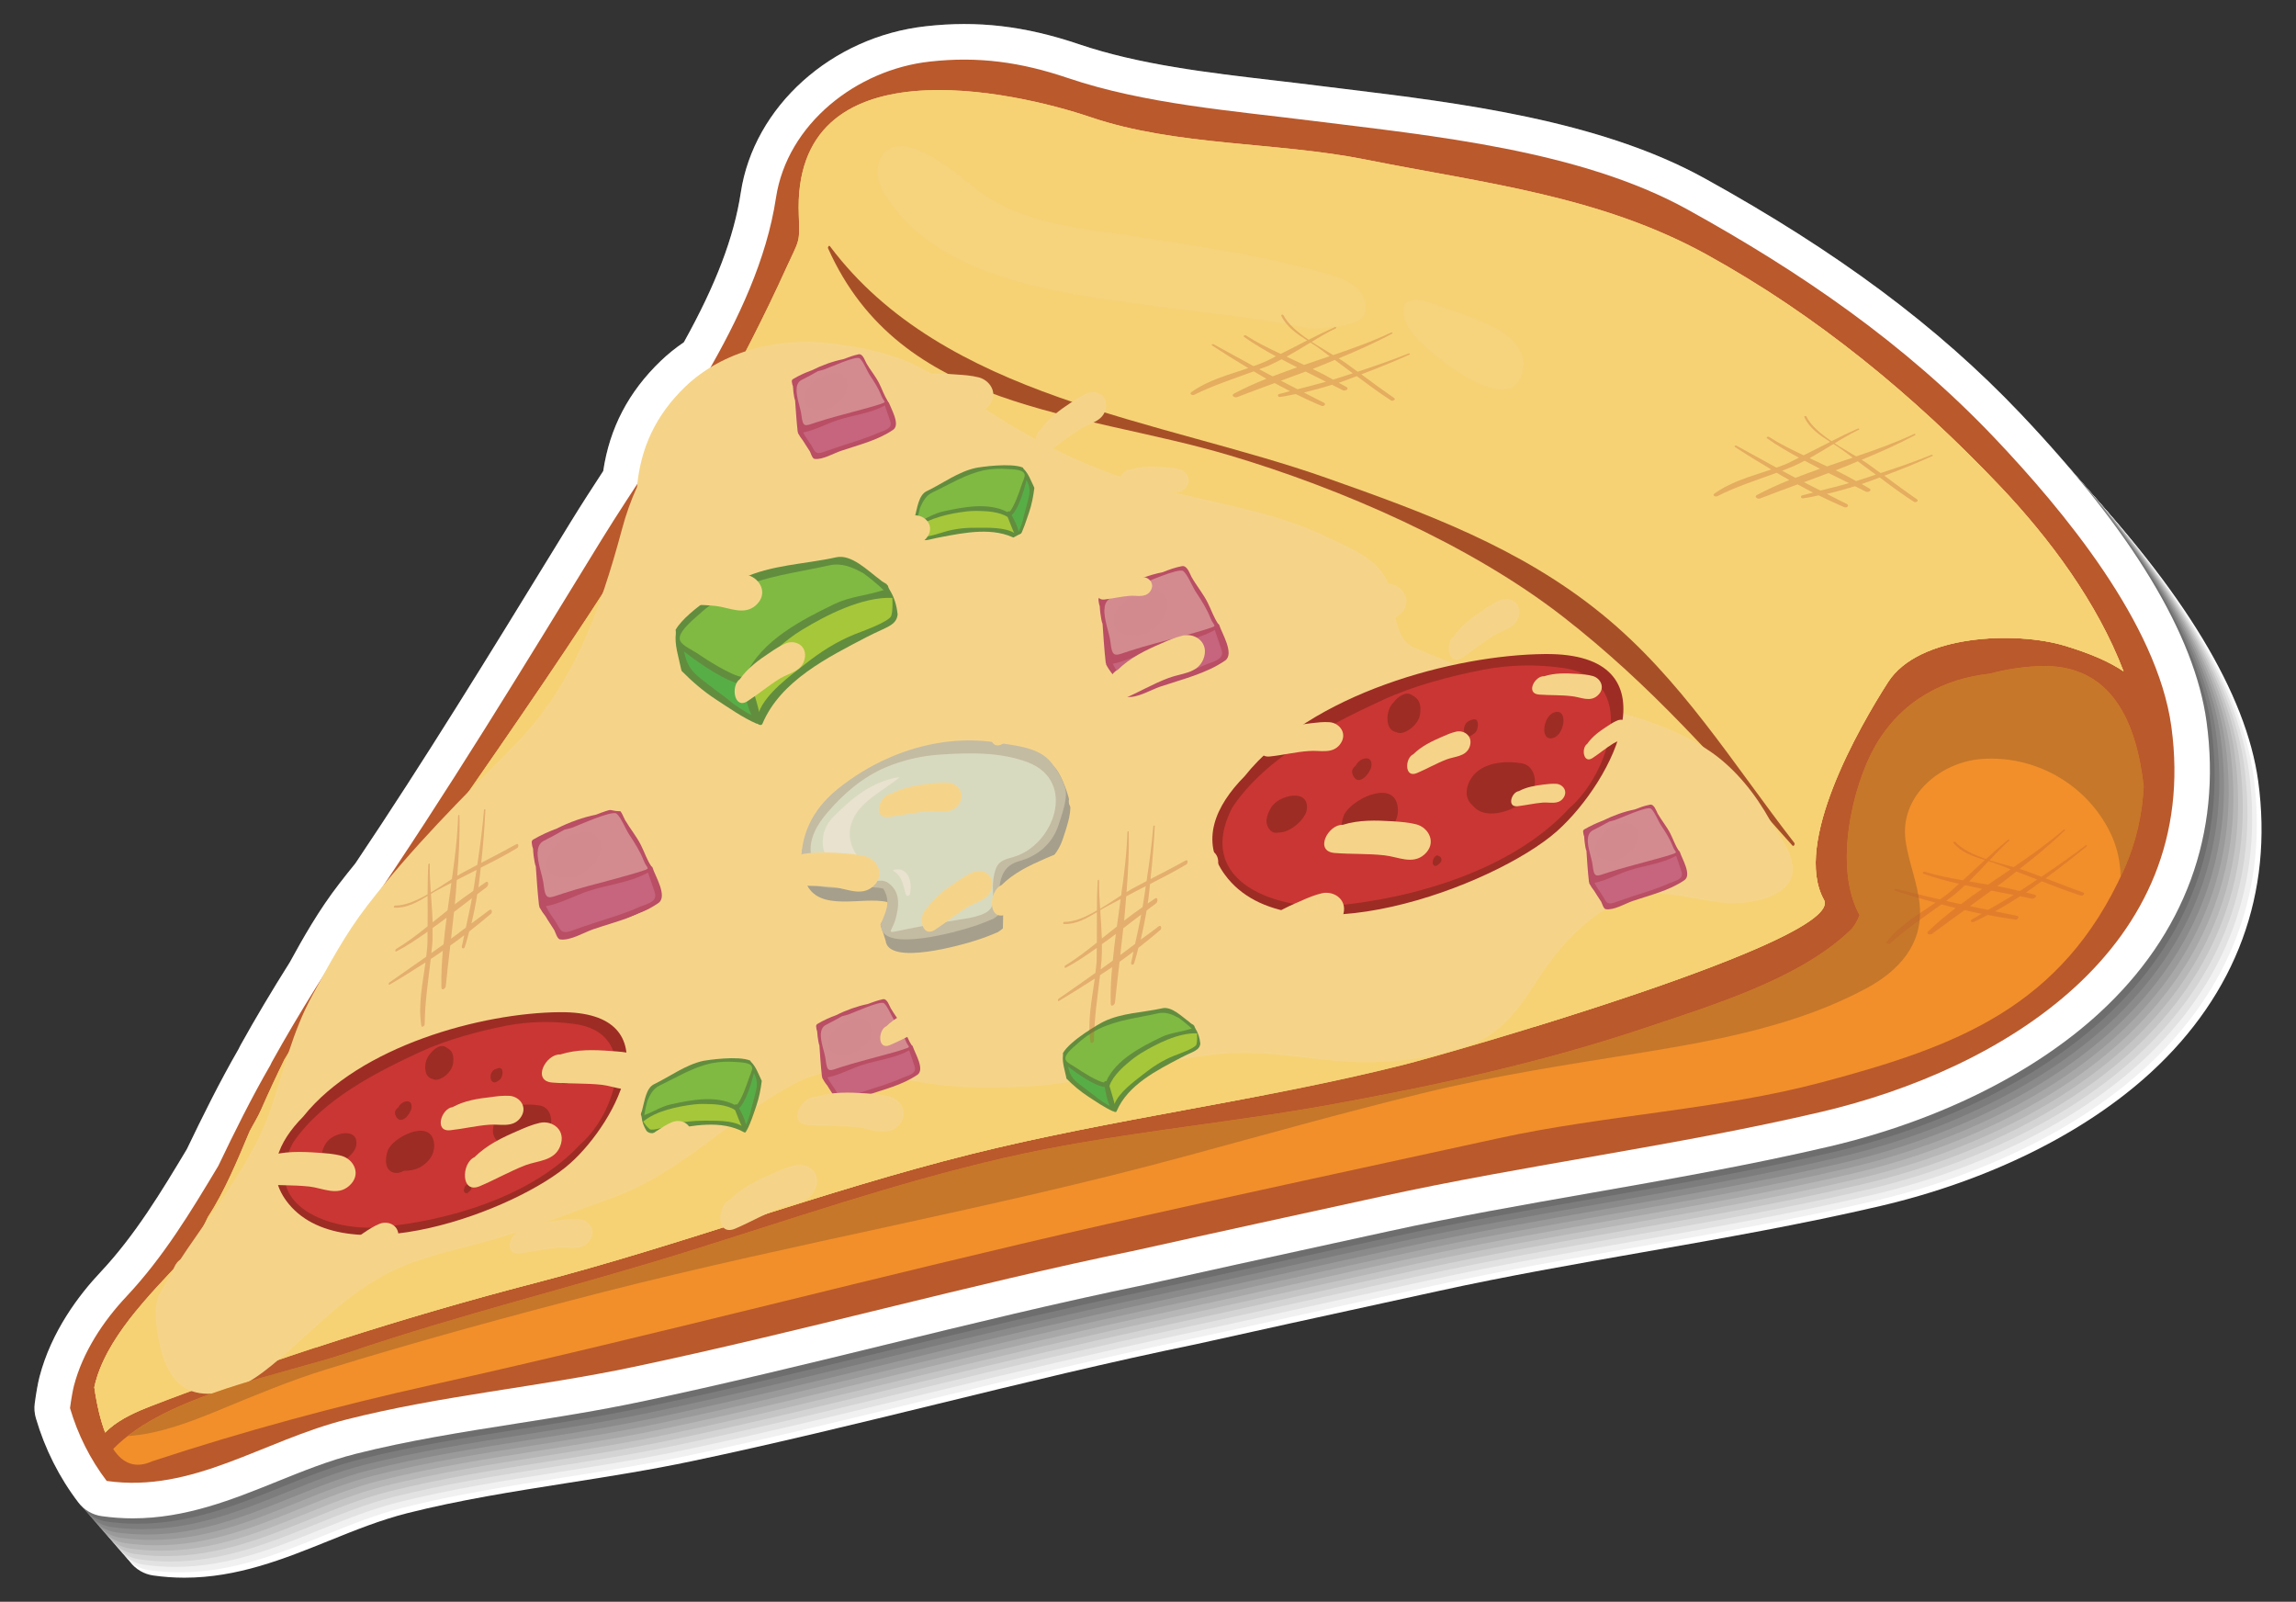 <?xml version="1.0" encoding="utf-8"?>
<!-- Generator: Adobe Illustrator 27.5.0, SVG Export Plug-In . SVG Version: 6.00 Build 0)  -->
<svg version="1.1" id="Layer_1" xmlns="http://www.w3.org/2000/svg" xmlns:xlink="http://www.w3.org/1999/xlink" x="0px" y="0px"
	 viewBox="0 0 313.089 218.374" style="enable-background:new 0 0 313.089 218.374;" xml:space="preserve">
<rect x="0" y="0" width="313.089" height="218.374" fill="#333333" stroke="none"/>
<g>
	<g>
		<path style="fill:#FFFFFF;" d="M282.536,64.455c-11.263-11.857-24.941-22.041-43.047-32.051
			c-14.376-7.944-33.559-10.29-48.971-12.174l-3.68-0.453c-1.956-0.248-3.947-0.479-5.96-0.715
			c-9.11-1.063-18.529-2.161-26.732-4.95c-7.375-2.493-13.819-3.235-20.843-2.446c-12.864,1.411-23.484,10.959-25.252,22.698
			c-0.916,6.032-3.389,12.535-7.763,20.391c-1.136,0.772-2.188,1.621-3.141,2.533c-4.398,4.222-6.976,9.146-7.853,15.023
			c-1.409,2.154-2.963,4.554-4.396,6.882l-2.365,3.857c-8.673,14.144-17.64,28.767-27.037,42.753
			c-0.753,0.921-1.493,1.854-2.215,2.793c-2.759,3.564-4.92,7.383-6.732,10.7c-2.479,3.934-4.669,7.614-6.69,11.249
			c-0.037,0.066-0.11,0.209-0.144,0.276c-0.044,0.088-0.088,0.178-0.13,0.269c-2.621,4.545-4.941,9.245-7.061,13.664
			c-3.461,5.776-7.05,11.735-11.789,16.784c-2.898,3.072-6.69,8.039-8.312,14.271c-0.215,0.839-0.451,2.155-0.646,3.61
			c-0.09,0.674-0.038,1.358,0.153,2.011c1.238,4.214,3.189,8.085,5.8,11.508c0.771,1.013,1.912,1.682,3.173,1.86
			c1.397,0.199,2.825,0.3,4.245,0.3h0.001c7.238,0,13.578-2.56,19.708-5.035c3.467-1.4,7.051-2.848,10.698-3.765
			c7.116-1.798,14.578-2.973,21.794-4.108c5.591-0.88,11.373-1.79,17.071-2.994c11.166-2.35,22.396-5.092,33.256-7.743
			c11.572-2.825,23.54-5.747,35.443-8.192c8.497-1.896,16.997-3.749,25.501-5.605l7.694-1.679
			c9.123-1.996,18.569-3.651,27.705-5.252c10.686-1.873,21.737-3.809,32.459-6.317c14.724-3.455,27.798-9.915,36.815-18.191
			c11.664-10.709,16.727-24.443,14.641-39.723C306.312,94.646,297.768,80.502,282.536,64.455z"/>
		<path style="fill:#F1F1F1;" d="M281.897,63.72c-11.264-11.857-24.943-22.042-43.049-32.051
			c-14.375-7.945-33.557-10.29-48.971-12.175l-3.68-0.452c-1.955-0.248-3.946-0.479-5.96-0.716
			c-9.109-1.063-18.529-2.16-26.731-4.95c-7.376-2.493-13.819-3.233-20.843-2.444c-12.865,1.41-23.484,10.958-25.252,22.697
			c-0.916,6.033-3.39,12.536-7.764,20.391c-1.136,0.773-2.188,1.621-3.14,2.534c-4.398,4.22-6.976,9.145-7.852,15.023
			c-1.41,2.154-2.964,4.555-4.396,6.881l-2.365,3.857c-8.674,14.145-17.641,28.767-27.038,42.753
			c-0.752,0.923-1.493,1.854-2.215,2.793c-2.759,3.564-4.919,7.385-6.732,10.701c-2.479,3.934-4.636,7.632-6.689,11.249
			c-0.037,0.065-0.11,0.21-0.144,0.276c-0.044,0.089-0.088,0.177-0.13,0.268c-2.622,4.545-4.942,9.245-7.062,13.664
			c-3.46,5.777-7.049,11.737-11.789,16.785c-2.896,3.071-6.687,8.039-8.311,14.271c-0.215,0.837-0.45,2.155-0.646,3.608
			c-0.091,0.675-0.038,1.359,0.154,2.012c1.236,4.214,3.188,8.085,5.798,11.508c0.772,1.013,1.913,1.681,3.174,1.859
			c1.397,0.199,2.825,0.301,4.244,0.301h0.001c7.239,0,13.578-2.561,19.709-5.035c3.466-1.4,7.051-2.848,10.697-3.765
			c7.117-1.797,14.578-2.973,21.795-4.108c5.591-0.879,11.373-1.791,17.07-2.993c11.168-2.352,22.396-5.093,33.257-7.743
			c11.571-2.827,23.561-5.648,35.442-8.194c8.514-1.823,16.997-3.748,25.501-5.602l7.694-1.681
			c9.123-1.995,18.569-3.65,27.706-5.252c10.686-1.871,21.736-3.808,32.459-6.317c14.723-3.453,27.798-9.914,36.813-18.191
			c11.664-10.707,16.728-24.442,14.641-39.723C305.672,93.91,297.127,79.768,281.897,63.72z"/>
		<path style="fill:#E2E2E2;" d="M281.257,62.983c-11.263-11.856-24.941-22.041-43.048-32.051
			c-14.376-7.943-33.558-10.289-48.971-12.173l-3.679-0.453c-1.956-0.248-3.947-0.479-5.961-0.715
			c-9.109-1.064-18.529-2.161-26.731-4.951c-7.375-2.493-13.819-3.234-20.844-2.445c-12.864,1.41-23.483,10.959-25.251,22.697
			c-0.916,6.033-3.39,12.536-7.763,20.391c-1.136,0.774-2.189,1.622-3.142,2.535c-4.398,4.22-6.975,9.143-7.852,15.021
			c-1.41,2.155-2.963,4.555-4.396,6.882l-2.365,3.857c-8.673,14.144-17.64,28.767-27.038,42.753
			c-0.752,0.922-1.493,1.854-2.215,2.794c-2.758,3.563-4.92,7.384-6.731,10.7c-2.48,3.933-4.67,7.614-6.691,11.249
			c-0.036,0.066-0.109,0.21-0.143,0.276c-0.045,0.088-0.088,0.177-0.131,0.268c-2.621,4.545-4.94,9.246-7.06,13.665
			c-3.462,5.776-7.05,11.735-11.79,16.784c-2.896,3.072-6.689,8.038-8.312,14.27c-0.215,0.839-0.45,2.156-0.646,3.61
			c-0.09,0.673-0.038,1.359,0.153,2.011c1.238,4.214,3.189,8.085,5.8,11.508c0.771,1.013,1.912,1.681,3.174,1.86
			c1.396,0.198,2.823,0.299,4.243,0.299h0.002c7.237,0,13.577-2.56,19.707-5.034c3.467-1.4,7.052-2.848,10.698-3.765
			c7.117-1.797,14.579-2.973,21.794-4.108c5.592-0.88,11.374-1.79,17.072-2.994c11.166-2.351,22.395-5.092,33.255-7.743
			c11.573-2.825,23.562-5.647,35.444-8.192c8.513-1.825,16.996-3.75,25.5-5.605l7.694-1.68c9.124-1.996,18.569-3.65,27.705-5.251
			c10.688-1.873,21.738-3.81,32.46-6.317c14.724-3.454,27.799-9.914,36.814-18.191c11.665-10.708,16.727-24.443,14.641-39.723
			C305.032,93.175,296.487,79.031,281.257,62.983z"/>
		<path style="fill:#D4D4D4;" d="M280.616,62.248c-11.263-11.856-24.941-22.041-43.048-32.051
			c-14.375-7.944-33.558-10.289-48.97-12.173l-3.68-0.453c-1.956-0.248-3.947-0.479-5.96-0.716
			c-9.11-1.062-18.53-2.161-26.732-4.949c-7.375-2.494-13.819-3.235-20.844-2.447c-12.863,1.412-23.483,10.96-25.251,22.698
			c-0.915,6.032-3.39,12.536-7.763,20.392c-1.136,0.772-2.188,1.621-3.142,2.533c-4.397,4.221-6.975,9.145-7.852,15.023
			c-1.409,2.154-2.963,4.554-4.396,6.882l-2.366,3.857c-8.673,14.144-17.64,28.766-27.037,42.753
			c-0.752,0.922-1.493,1.855-2.215,2.793c-2.759,3.563-4.921,7.384-6.732,10.701c-2.48,3.934-4.669,7.613-6.69,11.249
			c-0.037,0.066-0.109,0.209-0.144,0.276c-0.043,0.087-0.088,0.177-0.131,0.269c-2.621,4.545-4.94,9.244-7.06,13.664
			c-3.461,5.776-7.05,11.735-11.789,16.784c-2.896,3.072-6.689,8.039-8.311,14.271c-0.217,0.839-0.452,2.154-0.647,3.61
			c-0.091,0.674-0.039,1.357,0.152,2.011c1.238,4.214,3.188,8.084,5.8,11.508c0.771,1.012,1.912,1.681,3.174,1.86
			c1.397,0.199,2.824,0.3,4.244,0.3h0.001c7.237,0,13.578-2.56,19.707-5.035c3.468-1.401,7.052-2.848,10.699-3.765
			c7.116-1.798,14.578-2.974,21.793-4.108c5.592-0.88,11.374-1.79,17.072-2.995c11.166-2.349,22.395-5.091,33.256-7.742
			c11.573-2.825,23.562-5.648,35.443-8.192c8.513-1.824,16.997-3.749,25.501-5.605l7.694-1.68c9.124-1.995,18.569-3.65,27.704-5.251
			c10.688-1.873,21.738-3.809,32.46-6.317c14.724-3.456,27.799-9.916,36.814-18.191c11.665-10.71,16.728-24.443,14.642-39.723
			C304.392,92.439,295.848,78.296,280.616,62.248z"/>
		<path style="fill:#C5C5C5;" d="M279.977,61.513c-11.263-11.856-24.941-22.04-43.047-32.05
			c-14.376-7.944-33.558-10.29-48.971-12.174l-3.68-0.452c-1.955-0.249-3.947-0.481-5.96-0.716
			c-9.11-1.062-18.529-2.162-26.732-4.951c-7.375-2.492-13.818-3.234-20.843-2.445c-12.864,1.411-23.484,10.958-25.252,22.698
			c-0.916,6.032-3.389,12.536-7.763,20.391c-1.136,0.772-2.188,1.622-3.141,2.533c-4.397,4.222-6.975,9.145-7.853,15.023
			c-1.409,2.155-2.963,4.556-4.396,6.883l-2.366,3.856c-8.673,14.144-17.64,28.768-27.037,42.754
			c-0.752,0.922-1.493,1.854-2.215,2.793c-2.759,3.563-4.92,7.383-6.732,10.699c-2.479,3.935-4.669,7.615-6.69,11.25
			c-0.037,0.066-0.109,0.209-0.143,0.276c-0.044,0.088-0.089,0.178-0.131,0.268c-2.621,4.544-4.941,9.245-7.061,13.664
			c-3.461,5.776-7.05,11.735-11.789,16.784c-2.898,3.072-6.689,8.039-8.311,14.271c-0.215,0.837-0.451,2.153-0.647,3.608
			c-0.09,0.675-0.038,1.358,0.153,2.013c1.238,4.212,3.189,8.084,5.8,11.506c0.772,1.013,1.913,1.683,3.173,1.861
			c1.397,0.199,2.825,0.3,4.245,0.3h0.001c7.238,0,13.578-2.559,19.708-5.035c3.467-1.399,7.051-2.849,10.698-3.766
			c7.116-1.798,14.578-2.972,21.794-4.107c5.592-0.881,11.373-1.791,17.071-2.996c11.166-2.349,22.396-5.09,33.257-7.741
			c11.571-2.826,23.561-5.647,35.442-8.193c8.514-1.824,16.997-3.75,25.501-5.604l7.694-1.68c9.123-1.995,18.569-3.65,27.705-5.252
			c10.686-1.872,21.737-3.808,32.46-6.316c14.723-3.455,27.797-9.916,36.814-18.191c11.664-10.71,16.727-24.443,14.641-39.723
			C303.752,91.705,295.208,77.561,279.977,61.513z"/>
		<path style="fill:#B7B7B7;" d="M279.338,60.778c-11.264-11.857-24.941-22.041-43.048-32.052
			c-14.376-7.943-33.558-10.289-48.971-12.172l-3.68-0.453c-1.956-0.248-3.947-0.482-5.96-0.716
			c-9.109-1.064-18.529-2.162-26.731-4.951c-7.376-2.493-13.82-3.233-20.844-2.445c-12.864,1.411-23.483,10.96-25.251,22.698
			c-0.916,6.032-3.39,12.536-7.764,20.391c-1.136,0.774-2.188,1.622-3.141,2.533c-4.399,4.221-6.975,9.145-7.852,15.024
			c-1.41,2.154-2.964,4.555-4.396,6.881l-2.365,3.857c-8.674,14.145-17.641,28.767-27.038,42.754
			c-0.752,0.921-1.493,1.854-2.215,2.793c-2.759,3.563-4.92,7.383-6.732,10.7c-2.479,3.933-4.669,7.614-6.69,11.249
			c-0.037,0.066-0.108,0.209-0.143,0.277c-0.044,0.087-0.088,0.176-0.131,0.267c-2.621,4.545-4.941,9.245-7.061,13.665
			c-3.461,5.777-7.049,11.735-11.789,16.784c-2.896,3.073-6.688,8.038-8.311,14.271c-0.216,0.837-0.452,2.154-0.645,3.609
			c-0.092,0.674-0.039,1.358,0.152,2.012c1.237,4.213,3.188,8.084,5.799,11.507c0.772,1.012,1.912,1.681,3.174,1.861
			c1.396,0.198,2.824,0.299,4.244,0.299h0.001c7.238,0,13.578-2.56,19.708-5.035c3.467-1.4,7.052-2.848,10.698-3.765
			c7.117-1.798,14.578-2.973,21.794-4.107c5.592-0.881,11.374-1.79,17.071-2.995c11.167-2.35,22.396-5.091,33.256-7.743
			c11.573-2.825,23.563-5.645,35.444-8.192c8.513-1.824,16.996-3.749,25.5-5.604l7.694-1.681c9.123-1.995,18.569-3.65,27.705-5.252
			c10.687-1.871,21.737-3.808,32.46-6.316c14.724-3.455,27.797-9.916,36.813-18.191c11.664-10.71,16.728-24.443,14.641-39.723
			C303.113,90.97,294.568,76.825,279.338,60.778z"/>
		<path style="fill:#A8A8A8;" d="M278.697,60.041c-11.263-11.855-24.941-22.04-43.048-32.05
			c-14.375-7.943-33.558-10.289-48.971-12.174L183,15.365c-1.956-0.248-3.947-0.48-5.961-0.715
			c-9.109-1.064-18.529-2.162-26.73-4.95c-7.376-2.493-13.82-3.235-20.844-2.446c-12.864,1.41-23.484,10.959-25.252,22.697
			c-0.916,6.033-3.39,12.536-7.763,20.391c-1.136,0.773-2.188,1.622-3.141,2.534c-4.399,4.222-6.976,9.146-7.853,15.021
			c-1.41,2.156-2.963,4.555-4.396,6.884l-2.365,3.856c-8.673,14.143-17.64,28.767-27.038,42.753
			c-0.752,0.922-1.491,1.857-2.214,2.794c-2.751,3.569-4.92,7.383-6.732,10.7c-2.48,3.933-4.647,7.626-6.69,11.249
			c-0.037,0.066-0.11,0.209-0.144,0.275c-0.044,0.089-0.088,0.178-0.131,0.27c-2.62,4.545-4.94,9.245-7.059,13.663
			c-3.462,5.777-7.051,11.736-11.791,16.785c-2.896,3.072-6.688,8.039-8.31,14.271c-0.216,0.839-0.451,2.155-0.646,3.61
			c-0.091,0.674-0.039,1.358,0.152,2.011c1.238,4.213,3.188,8.085,5.8,11.507c0.771,1.014,1.912,1.683,3.174,1.861
			c1.396,0.199,2.824,0.299,4.243,0.299h0.002c7.237,0,13.577-2.56,19.707-5.034c3.467-1.4,7.052-2.848,10.698-3.765
			c7.117-1.798,14.579-2.973,21.795-4.108c5.591-0.88,11.373-1.791,17.071-2.994c11.167-2.351,22.395-5.092,33.255-7.743
			c11.573-2.826,23.563-5.648,35.444-8.193c8.513-1.824,16.997-3.75,25.5-5.605l7.695-1.679c9.123-1.995,18.569-3.65,27.705-5.251
			c10.687-1.873,21.738-3.81,32.459-6.317c14.725-3.455,27.799-9.915,36.814-18.192c11.664-10.708,16.727-24.443,14.641-39.722
			C302.473,90.233,293.929,76.09,278.697,60.041z"/>
		<path style="fill:#9A9A9A;" d="M278.058,59.307c-11.263-11.857-24.942-22.041-43.048-32.05
			c-14.375-7.944-33.558-10.29-48.971-12.175l-3.679-0.453c-1.956-0.248-3.947-0.479-5.96-0.714
			c-9.11-1.063-18.53-2.162-26.732-4.95c-7.375-2.493-13.819-3.236-20.844-2.447c-12.863,1.411-23.483,10.96-25.252,22.698
			c-0.915,6.032-3.389,12.537-7.762,20.391c-1.137,0.773-2.188,1.621-3.142,2.535c-4.397,4.221-6.975,9.144-7.853,15.021
			c-1.408,2.155-2.962,4.555-4.396,6.883l-2.365,3.857c-8.673,14.143-17.64,28.767-27.037,42.753
			c-0.753,0.921-1.493,1.854-2.215,2.793c-2.759,3.563-4.921,7.383-6.732,10.7c-2.48,3.934-4.648,7.626-6.69,11.248
			c-0.038,0.066-0.11,0.21-0.144,0.276c-0.044,0.089-0.088,0.179-0.131,0.27c-2.621,4.545-4.94,9.245-7.06,13.663
			c-3.461,5.776-7.05,11.736-11.79,16.785c-2.897,3.071-6.689,8.039-8.311,14.27c-0.217,0.839-0.451,2.155-0.647,3.61
			c-0.091,0.674-0.038,1.358,0.153,2.011c1.238,4.213,3.188,8.084,5.8,11.507c0.771,1.013,1.912,1.683,3.173,1.86
			c1.397,0.2,2.825,0.301,4.245,0.301h0.001c7.237,0,13.578-2.56,19.707-5.035c3.467-1.4,7.051-2.848,10.698-3.765
			c7.117-1.798,14.579-2.974,21.794-4.109c5.592-0.879,11.374-1.79,17.072-2.994c11.166-2.349,22.395-5.091,33.256-7.742
			c11.572-2.826,23.56-5.647,35.443-8.193c8.513-1.823,16.997-3.749,25.5-5.605l7.695-1.678c9.123-1.996,18.569-3.651,27.704-5.252
			c10.688-1.874,21.738-3.809,32.46-6.318c14.724-3.454,27.798-9.914,36.813-18.191c11.665-10.708,16.729-24.443,14.642-39.723
			C301.833,89.497,293.289,75.354,278.058,59.307z"/>
		<path style="fill:#8B8B8B;" d="M277.417,58.571c-11.262-11.857-24.94-22.041-43.046-32.051
			c-14.376-7.944-33.559-10.289-48.972-12.174l-3.68-0.452c-1.956-0.248-3.946-0.48-5.96-0.716
			c-9.11-1.063-18.529-2.161-26.731-4.95c-7.376-2.493-13.82-3.234-20.844-2.445c-12.864,1.41-23.483,10.959-25.251,22.697
			c-0.917,6.033-3.39,12.536-7.764,20.391c-1.135,0.773-2.188,1.622-3.141,2.534c-4.398,4.221-6.974,9.145-7.851,15.022
			c-1.41,2.155-2.963,4.555-4.396,6.882l-2.365,3.857c-8.674,14.144-17.64,28.767-27.038,42.753
			c-0.752,0.922-1.493,1.854-2.215,2.793c-2.759,3.564-4.92,7.384-6.731,10.701c-2.479,3.933-4.689,7.604-6.691,11.248
			c-0.036,0.066-0.109,0.211-0.142,0.277c-0.045,0.089-0.09,0.177-0.132,0.268c-2.621,4.545-4.941,9.245-7.061,13.664
			c-3.461,5.776-7.049,11.736-11.789,16.785c-2.897,3.071-6.703,8.034-8.312,14.271c-0.216,0.837-0.451,2.155-0.646,3.609
			c-0.089,0.674-0.037,1.358,0.153,2.012c1.239,4.213,3.189,8.085,5.8,11.507c0.773,1.013,1.912,1.682,3.173,1.86
			c1.397,0.199,2.825,0.3,4.246,0.3l0,0c7.238,0,13.578-2.56,19.708-5.035c3.468-1.399,7.052-2.847,10.699-3.764
			c7.116-1.798,14.577-2.973,21.793-4.108c5.593-0.88,11.373-1.791,17.071-2.994c11.166-2.351,22.396-5.092,33.256-7.743
			c11.572-2.826,23.562-5.646,35.443-8.193c8.514-1.823,16.998-3.749,25.501-5.604l7.694-1.68c9.123-1.996,18.569-3.65,27.705-5.252
			c10.686-1.872,21.737-3.809,32.46-6.317c14.723-3.454,27.797-9.915,36.814-18.191c11.664-10.708,16.728-24.442,14.641-39.723
			C301.192,88.763,292.648,74.619,277.417,58.571z"/>
		<path style="fill:#7D7D7D;" d="M276.777,57.836c-11.263-11.856-24.94-22.041-43.047-32.051
			c-14.376-7.944-33.558-10.289-48.972-12.173l-3.679-0.453c-1.956-0.248-3.947-0.48-5.96-0.716
			c-9.109-1.064-18.529-2.161-26.731-4.95c-7.376-2.493-13.82-3.234-20.844-2.445c-12.865,1.41-23.483,10.959-25.251,22.697
			c-0.916,6.033-3.39,12.536-7.764,20.391c-1.136,0.773-2.188,1.622-3.141,2.534c-4.398,4.221-6.975,9.145-7.852,15.022
			c-1.41,2.155-2.964,4.555-4.396,6.881l-2.365,3.858c-8.674,14.144-17.641,28.767-27.039,42.753
			c-0.751,0.922-1.492,1.854-2.214,2.793c-2.758,3.563-4.92,7.384-6.732,10.701c-2.479,3.933-4.669,7.614-6.69,11.249
			c-0.037,0.066-0.109,0.209-0.143,0.276c-0.045,0.088-0.088,0.176-0.132,0.267c-2.62,4.546-4.94,9.246-7.059,13.666
			c-3.462,5.776-7.05,11.735-11.791,16.784c-2.896,3.072-6.688,8.038-8.31,14.271c-0.215,0.839-0.451,2.155-0.646,3.61
			c-0.091,0.673-0.038,1.358,0.153,2.011c1.238,4.214,3.188,8.085,5.799,11.508c0.773,1.013,1.913,1.681,3.174,1.86
			c1.396,0.198,2.824,0.299,4.244,0.299h0.001c7.238,0,13.578-2.56,19.707-5.034c3.468-1.401,7.053-2.848,10.699-3.765
			c7.117-1.798,14.578-2.973,21.794-4.108c5.592-0.88,11.374-1.79,17.071-2.994c11.167-2.35,22.396-5.092,33.256-7.743
			c11.573-2.825,23.562-5.646,35.444-8.192c8.513-1.824,16.996-3.75,25.499-5.604l7.695-1.68c9.122-1.996,18.568-3.651,27.705-5.251
			c10.687-1.873,21.737-3.81,32.46-6.317c14.724-3.455,27.798-9.915,36.813-18.191c11.665-10.709,16.728-24.443,14.64-39.723
			C300.554,88.027,292.009,73.884,276.777,57.836z"/>
		<path style="fill:#6E6E6E;" d="M276.139,57.101c-11.263-11.856-24.941-22.042-43.049-32.051
			c-14.374-7.944-33.557-10.29-48.97-12.174l-3.68-0.453c-1.955-0.248-3.946-0.479-5.961-0.715
			c-9.109-1.063-18.529-2.161-26.731-4.95c-7.375-2.493-13.818-3.234-20.843-2.446c-12.864,1.412-23.483,10.959-25.252,22.698
			c-0.916,6.033-3.39,12.535-7.763,20.392c-1.136,0.771-2.188,1.62-3.141,2.532c-4.398,4.222-6.976,9.146-7.853,15.024
			c-1.409,2.153-2.962,4.554-4.396,6.881l-2.365,3.857c-8.673,14.145-17.64,28.766-27.037,42.753
			c-0.753,0.922-1.493,1.854-2.216,2.793c-2.758,3.563-4.919,7.383-6.73,10.7c-2.48,3.935-4.638,7.632-6.69,11.25
			c-0.037,0.065-0.111,0.208-0.145,0.275c-0.044,0.089-0.087,0.178-0.13,0.268c-2.622,4.545-4.941,9.245-7.06,13.664
			c-3.461,5.777-7.05,11.736-11.789,16.784c-2.897,3.072-6.688,8.04-8.312,14.271c-0.216,0.838-0.45,2.155-0.646,3.609
			c-0.091,0.674-0.039,1.359,0.153,2.011c1.237,4.215,3.188,8.085,5.798,11.509c0.772,1.013,1.914,1.681,3.175,1.859
			c1.397,0.199,2.824,0.3,4.243,0.3h0.001c7.239,0,13.578-2.56,19.709-5.034c3.466-1.401,7.051-2.849,10.697-3.766
			c7.117-1.798,14.579-2.973,21.795-4.108c5.591-0.879,11.373-1.79,17.071-2.993c11.167-2.351,22.395-5.093,33.256-7.743
			c11.572-2.825,23.562-5.648,35.443-8.193c8.513-1.824,16.997-3.748,25.501-5.604l7.694-1.68
			c9.124-1.996,18.568-3.651,27.705-5.252c10.687-1.872,21.737-3.81,32.459-6.317c14.724-3.454,27.799-9.914,36.813-18.191
			c11.665-10.708,16.728-24.442,14.642-39.723C299.913,87.291,291.369,73.148,276.139,57.101z"/>
		<path style="fill:#606060;" d="M275.498,56.365c-11.263-11.857-24.941-22.041-43.047-32.051
			c-14.376-7.944-33.559-10.289-48.972-12.174l-3.679-0.452c-1.956-0.248-3.947-0.481-5.96-0.716
			c-9.11-1.063-18.529-2.161-26.732-4.95c-7.375-2.493-13.819-3.234-20.844-2.445c-12.863,1.41-23.483,10.958-25.251,22.697
			c-0.916,6.033-3.39,12.536-7.763,20.391c-1.136,0.772-2.188,1.622-3.142,2.534c-4.397,4.221-6.975,9.145-7.852,15.023
			c-1.409,2.155-2.963,4.555-4.396,6.882l-2.365,3.857c-8.673,14.144-17.64,28.767-27.037,42.753
			c-0.753,0.922-1.493,1.854-2.215,2.793c-2.759,3.563-4.92,7.384-6.732,10.7c-2.48,3.934-4.669,7.614-6.69,11.249
			c-0.037,0.066-0.11,0.21-0.144,0.276c-0.044,0.089-0.088,0.178-0.131,0.269c-2.621,4.545-4.94,9.245-7.06,13.664
			c-3.461,5.776-7.05,11.736-11.79,16.785c-2.896,3.071-6.688,8.038-8.311,14.271c-0.216,0.838-0.451,2.154-0.646,3.609
			c-0.09,0.674-0.038,1.358,0.153,2.012c1.238,4.213,3.188,8.085,5.8,11.507c0.771,1.013,1.912,1.682,3.173,1.86
			c1.397,0.199,2.825,0.3,4.245,0.3h0.001c7.237,0,13.578-2.56,19.708-5.035c3.467-1.399,7.051-2.848,10.698-3.764
			c7.116-1.799,14.578-2.973,21.793-4.108c5.592-0.881,11.374-1.791,17.072-2.995c11.166-2.35,22.396-5.091,33.256-7.742
			c11.572-2.826,23.54-5.747,35.443-8.193c8.497-1.895,16.997-3.749,25.501-5.604l7.694-1.68c9.123-1.996,18.569-3.651,27.704-5.252
			c10.688-1.873,21.738-3.809,32.46-6.317c14.724-3.454,27.798-9.915,36.814-18.191c11.664-10.709,16.728-24.443,14.641-39.723
			C299.273,86.557,290.729,72.413,275.498,56.365z"/>
	</g>
	<path style="fill:#FFFFFF;" d="M275.498,56.365c-11.263-11.857-24.941-22.041-43.047-32.051
		c-14.376-7.944-33.559-10.289-48.972-12.174l-3.679-0.452c-1.956-0.248-3.947-0.481-5.96-0.716
		c-9.11-1.063-18.529-2.161-26.732-4.95c-7.375-2.493-13.819-3.234-20.844-2.445c-12.863,1.41-23.483,10.958-25.251,22.697
		c-0.916,6.033-3.39,12.536-7.763,20.391c-1.136,0.772-2.188,1.622-3.142,2.534c-4.397,4.221-6.975,9.145-7.852,15.023
		c-1.409,2.155-2.963,4.555-4.396,6.882l-2.365,3.857c-8.673,14.144-17.64,28.767-27.037,42.753
		c-0.753,0.922-1.493,1.854-2.215,2.793c-2.759,3.563-4.92,7.384-6.732,10.7c-2.48,3.934-4.669,7.614-6.69,11.249
		c-0.037,0.066-0.11,0.21-0.144,0.276c-0.044,0.089-0.088,0.178-0.131,0.269c-2.621,4.545-4.94,9.245-7.06,13.664
		c-3.461,5.776-7.05,11.736-11.79,16.785c-2.896,3.071-6.688,8.038-8.311,14.271c-0.216,0.838-0.451,2.154-0.646,3.609
		c-0.09,0.674-0.038,1.358,0.153,2.012c1.238,4.213,3.188,8.085,5.8,11.507c0.771,1.013,1.912,1.682,3.173,1.86
		c1.397,0.199,2.825,0.3,4.245,0.3h0.001c7.237,0,13.578-2.56,19.708-5.035c3.467-1.399,7.051-2.848,10.698-3.764
		c7.116-1.799,14.578-2.973,21.793-4.108c5.592-0.881,11.374-1.791,17.072-2.995c11.166-2.35,22.396-5.091,33.256-7.742
		c11.572-2.826,23.54-5.747,35.443-8.193c8.497-1.895,16.997-3.749,25.501-5.604l7.694-1.68c9.123-1.996,18.569-3.651,27.704-5.252
		c10.688-1.873,21.738-3.809,32.46-6.317c14.724-3.454,27.798-9.915,36.814-18.191c11.664-10.709,16.728-24.443,14.641-39.723
		C299.273,86.557,290.729,72.413,275.498,56.365z"/>
	<g>
		<path style="fill:#BA592C;" d="M271.983,59.705c-12.277-12.924-26.499-22.645-41.877-31.147
			c-14.652-8.096-34.767-10.044-50.914-12.06c-10.971-1.389-23.089-2.296-33.636-5.882c-6.35-2.146-12.155-2.962-18.762-2.22
			c-9.939,1.09-19.458,8.466-20.985,18.605c-2.528,16.645-15.19,32.625-23.813,46.638c-10.558,17.206-20.95,34.334-32.34,50.97
			c-4.5,6.56-8.723,13.239-12.596,20.204c-0.066,0.134-0.136,0.268-0.198,0.414c-2.56,4.418-4.837,9.017-7.098,13.735
			c-3.777,6.306-7.464,12.409-12.537,17.813c-3.154,3.346-5.955,7.588-7.143,12.15c-0.144,0.561-0.351,1.669-0.536,3.048
			c1.057,3.6,2.752,6.983,5.001,9.933c11.802,1.679,21.232-5.497,32.781-8.4c12.866-3.251,26.088-4.406,39.054-7.146
			c22.996-4.841,45.638-11.199,68.644-15.924c11.065-2.469,22.137-4.867,33.215-7.288c19.895-4.352,40.36-6.936,60.092-11.553
			c24.556-5.762,51.905-22.174,47.758-52.534C294.157,84.943,281.318,69.542,271.983,59.705z"/>
		<path style="fill:#F6D275;" d="M281.54,88.031c-6.572-1.983-19.862-1.602-24.078,4.964c-3.979,6.193-13.019,21.999-8.75,29.666
			c3.046,5.468-51.531,21.071-57.361,22.519c-19.474,4.892-39.43,7.304-58.897,12.153c-20.145,5.024-39.554,12.421-59.647,17.619
			c-17.828,4.64-35.63,10.348-52.802,16.974c-2.17,0.859-4.254,1.921-5.661,3.385c-0.613-1.629-1.114-3.637-1.481-6.172
			c1.389-6.548,7.701-12.788,11.878-17.273c1.458-1.592,2.574-3.723,3.617-5.951c2.251-3.442,3.988-7.637,5.689-11.688
			c0.511-0.984,1.11-1.919,1.554-2.933c1.046-2.391,2.092-4.63,3.187-6.849c6.968-11.774,15.482-22.566,23.242-33.8
			c15.98-23.046,33.519-48.387,45.192-74.127c1.756-3.865,1.865-3.303,1.707-7.145c-1.007-23.783,29.429-16.926,39.807-13.396
			c11.621,3.951,25.397,3.354,37.467,5.771c16.011,3.209,31.975,4.898,46.634,13.014c14.935,8.26,28.095,19.096,39.908,31.537
			c6.725,7.088,13.253,15.836,16.829,25.227C287.629,90.208,285.017,89.081,281.54,88.031z"/>
		<path style="fill:#F6D275;" d="M272.743,66.302C260.93,53.86,247.77,43.024,232.835,34.765
			c-14.659-8.115-30.623-9.805-46.634-13.014c-12.069-2.417-25.846-1.82-37.467-5.771c-10.378-3.53-40.814-10.388-39.807,13.396
			c0.158,3.842,0.049,3.279-1.707,7.145c-11.673,25.74-29.212,51.081-45.192,74.127c-7.76,11.233-16.275,22.025-23.242,33.8
			c-1.095,2.219-2.141,4.458-3.187,6.849c-0.443,1.014-1.043,1.948-1.554,2.933c-1.701,4.051-3.438,8.245-5.689,11.688
			c-1.043,2.229-2.159,4.359-3.617,5.951c-4.177,4.484-10.489,10.725-11.878,17.273c0.367,2.535,0.868,4.543,1.481,6.172
			c1.407-1.464,3.491-2.525,5.661-3.385c17.172-6.626,34.974-12.334,52.802-16.974c20.094-5.198,39.503-12.595,59.647-17.619
			c19.468-4.85,39.424-7.262,58.897-12.153c5.83-1.447,60.407-17.051,57.361-22.519c-4.269-7.667,4.771-23.473,8.75-29.666
			c4.216-6.565,17.506-6.947,24.078-4.964c3.477,1.05,6.089,2.177,8.032,3.498C285.996,82.138,279.468,73.39,272.743,66.302z
			 M247.838,73.313c-1.004,4.301-4.397,9.085-9.207,8.712c-5.115-0.414-9.204-6.08-12.483-9.522
			c-13.72-14.457-34.098-17.3-52.257-21.431c-10.878-2.468-21.814-4.898-32.622-7.709c-2.039-0.534-4.067-1.263-6.065-2.099
			c-5.79-1.35-11.813-3.615-15.367-7.774c-4.079-4.359-5.629-10.801-1.102-15.41c0.888-0.878,1.901-1.485,3.002-1.891
			c0.043-0.028,0.091-0.053,0.133-0.09c0.174-0.113,0.34-0.144,0.488-0.113c5.507-1.585,12.947,1.679,17.756,3.112
			c4.73,1.414,9.531,2.894,14.437,3.445c4.73,0.531,9.505,0.57,14.243,1.014c9.497,0.896,19.006,2.362,28.187,5.098
			c12.651,3.765,24.057,9.657,34.395,18.066C238.415,52.457,250.322,62.713,247.838,73.313z"/>
		<path style="fill:#F6D275;" d="M18.577,178.705c-2.619,3.21-4.938,6.77-5.716,10.434c0.367,2.535,0.868,4.543,1.481,6.172
			c1.407-1.464,3.491-2.525,5.661-3.385c0.136-0.038,0.269-0.106,0.405-0.156C17.13,188.358,17.54,183.063,18.577,178.705z"/>
		<path style="fill:#F6D275;" d="M159.82,149.994c-4.693,0.609-9.23,1.909-13.949,2.343c-9.724,0.906-19.536,0.01-29.248,0.925
			c-5.435,0.522-10.888,1.487-15.867,3.793c-4.925,2.254-9.573,5.013-14.246,7.743c-4.343,2.594-8.728,5.188-13.36,7.224
			c-4.428,1.929-9.071,3.221-13.672,4.666c-5.922,1.834-11.4,4.102-16.598,7.092c9.894-3.242,19.906-6.222,29.926-8.827
			c20.094-5.198,39.503-12.595,59.647-17.619c13.324-3.317,26.861-5.508,40.327-8.12
			C168.451,149.308,164.107,149.416,159.82,149.994z"/>
		<path style="fill:#F6D275;" d="M272.743,66.302c-9.917-10.455-20.804-19.733-32.868-27.351c3.791,3.196,7.444,6.548,10.939,10.026
			c5.763,5.735,22.42,19.977,12.776,28.812c-5.551,5.066-14.195,6.177-18.231,12.97c-1.122,1.853-2.59,5.848-4.631,6.935
			c-1.963,1.07-4.162,0.153-6.041-0.806c-8.448-4.266-14.366-12.16-22.263-17.308c-8.107-5.273-16.513-9.989-25.796-12.512
			c4.021,5.386,10.446,9.165,15.939,12.609c6.474,4.055,12.927,8.13,19.366,12.268c6.003,3.842,11.649,8.062,16.711,13.163
			c2.753,2.761,6.55,6.462,6.334,10.705c-0.264,4.979-6.54,4.939-9.97,4.504c-8.852-1.148-14.022,6.058-18.974,12.336
			c-2.146,2.711-4.393,5.216-6.877,7.358c17.706-5.459,41.597-13.676,39.553-17.351c-4.269-7.667,4.771-23.473,8.75-29.666
			c4.216-6.565,17.506-6.947,24.078-4.964c3.477,1.05,6.089,2.177,8.032,3.498C285.996,82.138,279.468,73.39,272.743,66.302z"/>
		<path style="fill:#A75028;" d="M218.452,83.732c-11.168-9.098-24.201-13.854-37.531-18.559
			c-22.6-7.997-52.135-10.782-67.76-31.618c-0.119-0.161-0.309,0.168-0.246,0.292c9.892,22.181,34.218,22.142,54.665,28.209
			c15.232,4.515,32.908,12.183,45.575,22.038c12.057,9.379,21.068,19.77,31.269,31.189c0.159,0.186,0.381-0.197,0.262-0.357
			C236.204,103.981,229.229,92.514,218.452,83.732z"/>
		<path style="fill:#F5D48A;" d="M241.382,111.86c-1.997-3.607-4.722-7.031-8.118-9.374c-5.32-3.664-11.498-5.149-17.617-6.678
			c-7.798-1.955-15.592-4.313-22.954-7.596c-3.077-1.37-2.249-7.089-3.96-9.788c-1.62-2.557-4.95-3.837-7.483-5.069
			c-7.976-3.93-16.712-4.806-25.108-7.267c-7.923-2.306-15.084-5.913-22.003-10.457c-3.227-2.118-6.414-4.563-9.933-6.132
			c-3.339-1.495-7.44-2.281-11.015-2.695c-6.959-0.844-14.611,1-19.723,5.894c-4.085,3.92-6.125,8.421-6.6,13.685
			c-0.85,1.876-1.53,3.815-2.041,5.729c-2.99,11.115-6.674,21.419-14.833,29.637c-6.972,7.024-13.853,13.844-19.915,21.727
			c-2.966,3.83-5.203,8.001-7.514,12.273c-2.69,4.937-3.813,10.021-5.617,15.334c-3.198,9.346-10.642,16.848-15.246,25.441
			c-1.104,2.064-0.007,7.312,0.839,9.297c1.399,3.289,3.606,4.531,7.059,4.126c3.591-0.394,6.924-3.287,9.528-5.571
			c4.238-3.714,8.005-7.6,12.976-10.369c5.028-2.815,11.028-3.704,16.47-5.409c5.018-1.564,9.992-3.511,14.945-5.295
			c9.526-3.424,16.274-11.161,25.144-15.711c5.01-2.583,9.624-1.514,14.885-0.413c5.525,1.174,10.88,1.235,16.482,0.945
			c10.705-0.514,20.567-4.986,31.329-4.534c5.053,0.203,9.977,1.253,15.065,1.233c4.892-0.028,10.149-0.801,14.681-2.622
			c3.501-1.407,5.966-4.571,7.951-7.687c3.16-4.918,6.404-8.901,11.695-11.554c4.845-2.41,9.594-0.262,14.606,0.151
			c2.482,0.21,7.412-0.471,8.723-3.045C245.489,117.289,242.68,114.184,241.382,111.86z"/>
		<g>
			<g>
				<path style="fill:#9D2C25;" d="M76.341,137.997c-10.608,0.084-27.31,4.589-34.999,14.241c-3.404,3.436-5.208,7.516-2.3,11.478
					c7.536,10.272,31.459,1.341,38.701-5.101C84.34,152.733,91.825,137.861,76.341,137.997z"/>
				<path style="fill:#CA3633;" d="M78.134,139.577c-3.023-0.395-6.022-0.307-8.997,0.241c-3.886,0.772-8.145,1.9-11.798,3.578
					c-6.021,2.787-13.441,6.538-17.406,12.431c-4.686,9.018,5.796,11.988,11.656,11.498c9.248-0.792,20.932-4.119,27.568-11.341
					C83.811,152,87.678,140.697,78.134,139.577z"/>
			</g>
			<path style="fill:#9D2C25;" d="M44.443,155.874c-0.536,0.851-0.885,1.9-0.045,2.711c0.265,0.241,0.578,0.262,0.903,0.205
				c1.362,0.028,3.113-1.582,3.273-2.614C48.975,153.561,45.305,154.419,44.443,155.874z"/>
			<path style="fill:#9D2C25;" d="M54.295,151.015c-0.362,0.241-0.58,0.599-0.319,1.148c0.681,1.389,2.079-0.345,2.146-1.156
				C56.242,149.646,54.68,150.09,54.295,151.015z"/>
			<path style="fill:#9D2C25;" d="M52.887,156.841c-0.419,1.07-0.494,2.961,1.089,3.076c0.376,0.04,0.741-0.106,1.1-0.299
				c0.752,0.019,1.558-0.155,2.001-0.375c1.369-0.658,2.391-2.007,2.068-3.636C58.528,152.532,53.575,155.046,52.887,156.841z"/>
			<path style="fill:#9D2C25;" d="M67.892,145.635c-0.097,0.049-0.197,0.075-0.284,0.105c-1.173,0.403-0.791,2.507,0.32,1.61
				c0.093-0.047,0.178-0.097,0.258-0.184C68.625,146.822,68.756,145.347,67.892,145.635z"/>
			<path style="fill:#9D2C25;" d="M73.678,150.736c-1.692-0.309-3.872-0.182-5.25,0.964c-1.182,0.993-1.76,2.922-0.507,3.954
				c1.571,1.977,5.396,0.403,6.703-1.157C75.561,153.387,75.3,151.036,73.678,150.736z"/>
			<path style="fill:#9D2C25;" d="M77.41,144.795c-1.324,0.425-1.73,3.492-0.089,2.961C78.645,147.32,79.057,144.257,77.41,144.795z
				"/>
			<path style="fill:#9D2C25;" d="M63.841,161.509c0.012-0.028,0.025-0.05,0.034-0.076c-0.043,0.008-0.087,0.02-0.126,0.026
				c-0.229,0.06-0.4,0.32-0.439,0.54c-0.018,0.048-0.029,0.107-0.041,0.167c-0.081,0.385,0.245,0.684,0.584,0.411
				c0.022-0.036,0.055-0.074,0.11-0.104C64.55,162.039,64.213,161.469,63.841,161.509z"/>
			<path style="fill:#9D2C25;" d="M61.069,142.925c-0.091-0.059-0.161-0.115-0.252-0.155c-0.766-0.492-1.688,0.29-2.116,0.849
				c-0.073,0.099-0.143,0.191-0.222,0.281c-0.714,0.924-0.759,2.978,0.525,3.201c0.814,0.502,2.601-0.79,2.768-2.074
				C61.893,144.185,61.85,143.396,61.069,142.925z"/>
		</g>
		<g>
			<path style="fill:#628D3E;" d="M92.951,91.476c1.434,1.443,2.971,2.775,4.683,3.89c1.747,1.132,3.596,2.452,5.55,3.304
				c0.026-0.008,0.059,0.004,0.088-0.008c0.213,0.171,0.569,0.296,0.694,0.016c2.465-5.884,9.002-9.103,14.216-11.824
				c2.581-1.354,4.066-1.525,4.22-3.086c-0.131-1.245-0.445-2.334-1.114-3.396c-0.116-0.184-0.171-0.345-0.208-0.519
				c-0.059-0.042-0.091-0.086-0.153-0.146c0.014-0.02,0.011-0.06-0.021-0.068c-0.196-0.106-0.42-0.25-0.638-0.391
				c-0.075-0.068-0.158-0.121-0.233-0.188c-1.724-1.271-3.932-3.549-6.019-3.081c-4.268,0.949-8.864,1.007-12.869,2.916
				c-0.972,0.465-7.445,4.188-9.023,6.978c0.03,0.15,0.047,0.302,0.034,0.489c-0.193,1.572,0.377,3.2,0.688,4.725
				C92.871,91.232,92.909,91.347,92.951,91.476z"/>
			<path style="fill:#A6C739;" d="M103.487,97.076c0.074-0.175-0.751-2.825-1.104-4.022c0.777-2.34,3.482-4.524,3.732-4.749
				c1.017-0.894,2.099-1.746,3.254-2.435c3.329-2.026,8.218-4.527,12.313-4.36c0.028,0.811,0.057,1.697-0.137,2.42
				c-0.229,0.84-4.18,2.209-5.034,2.558c-2.493,1.018-4.614,2.381-6.726,4.05C107.741,92.147,104.477,94.491,103.487,97.076z"/>
			<path style="fill:#57AE47;" d="M93.478,89.574c-0.072-0.252-0.155-0.514-0.221-0.763c2.054,1.6,5.939,4.325,8.087,4.484
				c0.232,1.369,0.534,2.954,1.137,4.193c-0.915-0.424-2.45-1.494-2.564-1.596c-0.979-0.859-2.07-1.562-3.087-2.376
				C95.329,92.322,94.004,91.597,93.478,89.574z"/>
			<path style="fill:#80BA42;" d="M92.74,87.312c-0.246-0.671,0.314-1.606,2.407-3.392c1.451-1.34,3.046-2.459,4.82-3.364
				c4.264-2.036,8.575-2.451,13.087-3.473c1.746-0.396,3.223,0.27,4.688,1.076c0.975,0.732,1.938,1.499,2.787,2.338
				c-0.058-0.038-0.119-0.029-0.244,0.011c-2.112,0.684-4.403,0.84-6.439,1.813c-4.439,2.154-10.005,4.956-12.147,9.741
				c-0.235-0.079-0.433,0-0.476,0.22c-1.342-0.049-5.262-2.594-5.768-2.96c-1.147-0.793-2.313-1.227-2.667-1.896
				C92.769,87.39,92.762,87.366,92.74,87.312z"/>
		</g>
		<g>
			<path style="fill:#628D3E;" d="M145.436,147.061c0.894,0.9,1.853,1.717,2.915,2.412c1.068,0.693,2.217,1.502,3.432,2.046
				c0.02-0.011,0.034,0,0.049-0.011c0.135,0.095,0.352,0.174,0.43,0c1.523-3.627,5.579-5.631,8.804-7.323
				c1.591-0.835,2.507-0.943,2.614-1.898c-0.079-0.753-0.275-1.434-0.694-2.102c-0.063-0.104-0.106-0.232-0.127-0.32
				c-0.038-0.026-0.06-0.057-0.097-0.085c0.006-0.012,0.006-0.04-0.018-0.048c-0.121-0.057-0.258-0.146-0.392-0.244
				c-0.038-0.036-0.097-0.075-0.14-0.125c-1.07-0.778-2.439-2.195-3.733-1.896c-2.631,0.588-5.486,0.614-7.955,1.804
				c-0.604,0.286-4.62,2.592-5.589,4.319c0.016,0.106,0.028,0.184,0.01,0.298c-0.11,0.985,0.244,1.989,0.438,2.935
				C145.388,146.907,145.412,146.985,145.436,147.061z"/>
			<path style="fill:#A6C739;" d="M151.975,150.524c0.034-0.097-0.475-1.747-0.689-2.479c0.483-1.447,2.15-2.808,2.306-2.951
				c0.626-0.552,1.302-1.072,2.02-1.516c2.056-1.253,5.082-2.795,7.619-2.698c0.018,0.51,0.039,1.048-0.078,1.514
				c-0.145,0.52-2.593,1.358-3.125,1.57c-1.538,0.628-2.85,1.485-4.162,2.52C154.608,147.478,152.583,148.933,151.975,150.524z"/>
			<path style="fill:#57AE47;" d="M145.767,145.885c-0.042-0.175-0.093-0.328-0.132-0.481c1.268,0.992,3.668,2.671,5.005,2.787
				c0.136,0.849,0.336,1.832,0.703,2.603c-0.567-0.288-1.515-0.945-1.591-1.002c-0.607-0.53-1.282-0.965-1.909-1.476
				C146.92,147.584,146.091,147.129,145.767,145.885z"/>
			<path style="fill:#80BA42;" d="M145.316,144.479c-0.159-0.417,0.184-0.994,1.489-2.084c0.894-0.837,1.891-1.536,2.982-2.094
				c2.635-1.265,5.308-1.514,8.105-2.141c1.085-0.26,1.992,0.163,2.898,0.646c0.608,0.464,1.209,0.934,1.73,1.445
				c-0.034,0-0.072,0-0.148,0.018c-1.308,0.435-2.735,0.514-3.999,1.12c-2.748,1.341-6.189,3.067-7.519,6.026
				c-0.146-0.049-0.268-0.008-0.286,0.155c-0.836-0.038-3.261-1.61-3.579-1.841c-0.708-0.493-1.436-0.771-1.645-1.189
				C145.331,144.524,145.319,144.505,145.316,144.479z"/>
		</g>
		<g>
			<path style="fill:#628D3E;" d="M103.781,147.157c-0.388-0.782-0.693-1.707-1.324-2.334c-0.073-0.066-0.105-0.134-0.155-0.23
				c-1.659-0.687-5.824-0.076-6.409,0.039c-2.438,0.548-4.493,2.112-6.701,3.184c-1.089,0.509-1.284,2.294-1.609,3.441
				c-0.012,0.059-0.036,0.109-0.038,0.174c-0.045,0.137-0.093,0.27-0.146,0.377c-0.006,0.026,0,0.05,0.015,0.057
				c0,0.048-0.01,0.076-0.021,0.125c0.038,0.078,0.084,0.175,0.097,0.292c0.067,0.713,0.306,1.302,0.671,1.898
				c0.612,0.617,1.326,0.184,2.942-0.097c3.238-0.617,7.255-1.465,10.388,0.298c0.132,0.079,0.265-0.086,0.297-0.25
				c0.014-0.01,0.029-0.018,0.044-0.029c0.563-1.051,0.935-2.268,1.312-3.376c0.371-1.108,0.595-2.216,0.733-3.364
				C103.855,147.311,103.826,147.226,103.781,147.157z"/>
			<path style="fill:#A6C739;" d="M96.092,152.79c-1.51,0-2.933,0.125-4.384,0.55c-0.496,0.125-2.719,0.905-3.109,0.605
				c-0.332-0.248-0.627-0.653-0.892-1.03c1.751-1.485,4.777-2.082,6.952-2.344c0.757-0.087,1.529-0.075,2.281-0.04
				c0.197,0.012,2.146,0.031,3.299,0.813c0.259,0.635,0.813,2.11,0.907,2.159C99.819,152.714,97.546,152.8,96.092,152.79z"/>
			<path style="fill:#57AE47;" d="M102.861,149.626c-0.169,0.705-0.408,1.398-0.54,2.11c-0.019,0.089-0.338,1.092-0.593,1.604
				c-0.159-0.76-0.574-1.569-0.945-2.257c0.897-0.81,1.684-3.364,2.029-4.783c0.058,0.145,0.107,0.27,0.18,0.414
				C103.448,147.794,103.106,148.576,102.861,149.626z"/>
			<path style="fill:#80BA42;" d="M102.552,145.528c0.08,0.424-0.293,1.002-0.528,1.764c-0.097,0.328-0.96,2.808-1.538,3.311
				c-0.087-0.099-0.205-0.049-0.285,0.036c-2.608-1.36-6.033-0.665-8.744-0.068c-1.243,0.27-2.313,0.983-3.484,1.417
				c-0.064,0.03-0.097,0.05-0.115,0.078c0.091-0.653,0.248-1.342,0.428-1.995c0.375-0.869,0.792-1.679,1.707-2.094
				c2.354-1.129,4.409-2.431,6.997-3.018c1.096-0.203,2.188-0.262,3.3-0.175c1.546,0.066,2.116,0.281,2.235,0.656
				C102.539,145.488,102.545,145.498,102.552,145.528z"/>
		</g>
		<g>
			<path style="fill:#628D3E;" d="M140.961,66.312c-0.386-0.778-0.694-1.693-1.326-2.334c-0.072-0.068-0.115-0.146-0.16-0.236
				c-1.664-0.676-5.814-0.073-6.407,0.053c-2.44,0.53-4.49,2.113-6.703,3.17c-1.095,0.516-1.282,2.297-1.602,3.456
				c-0.018,0.037-0.027,0.102-0.052,0.163c-0.045,0.141-0.088,0.272-0.129,0.393c-0.012,0.013,0,0.032,0.008,0.032
				c-0.004,0.058-0.008,0.086-0.02,0.135c0.039,0.082,0.083,0.183,0.083,0.291c0.077,0.701,0.31,1.302,0.679,1.893
				c0.613,0.633,1.326,0.191,2.94-0.093c3.247-0.616,7.27-1.444,10.378,0.291c0.155,0.078,0.28-0.097,0.309-0.23
				c0.023-0.012,0.029-0.04,0.044-0.044c0.569-1.04,0.932-2.262,1.316-3.372c0.372-1.087,0.588-2.223,0.728-3.355
				C141.028,66.457,141,66.389,140.961,66.312z"/>
			<path style="fill:#A6C739;" d="M133.27,71.952c-1.516-0.019-2.94,0.107-4.389,0.531c-0.496,0.134-2.721,0.906-3.105,0.617
				c-0.342-0.252-0.632-0.656-0.906-1.034c1.756-1.483,4.787-2.083,6.964-2.342c0.756-0.086,1.527-0.078,2.289-0.038
				c0.188,0.01,2.137,0.049,3.288,0.805c0.268,0.659,0.816,2.126,0.907,2.175C136.987,71.865,134.722,71.952,133.27,71.952z"/>
			<path style="fill:#57AE47;" d="M140.035,68.78c-0.168,0.703-0.407,1.389-0.545,2.117c-0.01,0.091-0.328,1.079-0.578,1.605
				c-0.175-0.782-0.585-1.575-0.949-2.258c0.897-0.819,1.677-3.375,2.023-4.793c0.059,0.146,0.111,0.28,0.18,0.413
				C140.629,66.943,140.285,67.729,140.035,68.78z"/>
			<path style="fill:#80BA42;" d="M139.723,64.683c0.078,0.413-0.296,1.001-0.526,1.763c-0.097,0.338-0.957,2.816-1.538,3.316
				c-0.092-0.103-0.199-0.054-0.289,0.047c-2.605-1.365-6.032-0.68-8.738-0.083c-1.249,0.259-2.315,0.984-3.482,1.418
				c-0.071,0.02-0.095,0.053-0.114,0.076c0.092-0.644,0.25-1.345,0.425-1.985c0.376-0.868,0.8-1.683,1.709-2.106
				c2.351-1.111,4.404-2.429,7.004-3.017c1.089-0.201,2.185-0.259,3.287-0.162c1.55,0.048,2.113,0.276,2.239,0.665
				C139.703,64.634,139.713,64.661,139.723,64.683z"/>
		</g>
		<g>
			<path style="fill:#B94E64;" d="M166.28,85.262c-0.032-0.129-0.101-0.193-0.178-0.222c-0.603-0.88-0.935-1.919-1.408-2.854
				c-0.603-1.217-1.518-2.306-2.184-3.473c-0.241-0.397-0.594-1.679-1.346-1.524c-0.893,0.163-1.75,0.473-2.603,0.818
				c-1.736,0.349-3.623,1.014-5.349,1.882c-1.099,0.416-2.16,0.888-3.221,1.511c-0.161,0.09-0.227,0.264-0.196,0.456
				c0.045,0.406,0.081,0.532,0.17,0.802c0.037,1.117,0.418,2.974,0.363,2.135c0.135,1.855,0.242,3.748,0.453,5.6
				c0.004,0.011,0.038,0,0.047,0.023c-0.014,0.074-0.017,0.131,0.012,0.197c0.251,0.474,0.534,0.894,0.858,1.292
				c0.284,0.507,0.684,1.038,1.167,1.834c0.137,0.246,0.392,1.205,0.768,1.263c1.377,0.223,3.29-0.949,4.584-1.39
				c2.937-0.99,6.251-1.773,8.835-3.548C168.378,89.157,166.608,86.322,166.28,85.262z"/>
			<path style="fill:#C6657D;" d="M164.488,90.585c-1.993,0.907-4.167,1.543-6.25,2.22c-1.029,0.336-2.045,0.701-3.075,1.049
				c-1.486,0.541-1.521-0.336-2.133-1.271c-0.496-0.754-0.902-1.294-1.199-1.9c-0.036-0.053-0.068-0.145-0.097-0.192
				c1.907-0.34,4.025-1.502,5.795-2.075c2.658-0.878,5.651-1.127,8.124-2.528c0.33,0.924,0.633,1.84,0.941,2.783
				C167.01,89.948,165.24,90.253,164.488,90.585z"/>
			<path style="fill:#D38B8F;" d="M164.926,85.647c-1.286,0.434-2.631,0.782-3.938,1.146c-2.344,0.639-4.668,1.208-6.968,1.959
				c-2.017,0.656-2.339,1.052-2.606-1.282c-0.135-1.158-0.91-3.049-0.813-4.437c0.028-0.073,0.051-0.145,0.028-0.211
				c-0.006-0.025,0-0.03-0.006-0.059c0.096-0.527,0.333-0.965,0.845-1.227c0.936-0.442,1.86-0.965,2.769-1.484
				c0.392-0.093,0.756-0.183,1.026-0.287c0.804-0.263,5.468-2.399,6.099-1.9c0.604,0.494,1.255,2.168,1.741,2.89
				c0.759,1.141,1.457,2.23,1.963,3.519C165.512,85.396,166.089,85.27,164.926,85.647z"/>
			<path style="opacity:0.5;fill:#D38B8F;" d="M151.872,85.184c0.246,0.927,0.898,1.282,1.699,1.289
				c0.766,0.326,1.985,0.187,2.84-0.218c1.896-0.935,3.351-3.303,2.652-4.664C157.414,78.263,151.159,82.389,151.872,85.184z"/>
		</g>
		<g>
			<path style="fill:#B94E64;" d="M124.485,142.703c-0.028-0.117-0.097-0.164-0.151-0.184c-0.481-0.695-0.747-1.542-1.123-2.306
				c-0.487-0.964-1.206-1.814-1.746-2.747c-0.192-0.329-0.477-1.351-1.074-1.237c-0.71,0.155-1.397,0.406-2.08,0.658
				c-1.393,0.287-2.902,0.811-4.277,1.512c-0.887,0.32-1.743,0.704-2.579,1.206c-0.13,0.078-0.179,0.213-0.164,0.366
				c0.038,0.329,0.061,0.426,0.136,0.629c0.044,0.907,0.347,2.4,0.294,1.707c0.104,1.502,0.198,3.018,0.363,4.473
				c0.008,0.02,0.033,0.03,0.038,0.042c-0.005,0.055-0.016,0.105,0.008,0.151c0.203,0.377,0.423,0.724,0.695,1.042
				c0.222,0.405,0.544,0.828,0.921,1.457c0.127,0.193,0.313,0.963,0.617,1.012c1.1,0.174,2.638-0.762,3.67-1.116
				c2.358-0.792,4.995-1.419,7.068-2.838C126.158,145.818,124.735,143.531,124.485,142.703z"/>
			<path style="fill:#C6657D;" d="M123.042,146.957c-1.582,0.724-3.325,1.222-4.99,1.766c-0.824,0.267-1.646,0.557-2.464,0.847
				c-1.188,0.434-1.22-0.272-1.708-1.023c-0.405-0.605-0.719-1.022-0.97-1.514c-0.014-0.038-0.048-0.113-0.065-0.155
				c1.527-0.27,3.22-1.193,4.637-1.657c2.133-0.703,4.523-0.915,6.492-2.025c0.269,0.733,0.512,1.474,0.757,2.229
				C125.063,146.445,123.648,146.688,123.042,146.957z"/>
			<path style="fill:#D38B8F;" d="M123.4,142.991c-1.026,0.366-2.104,0.637-3.16,0.925c-1.861,0.523-3.723,0.976-5.568,1.572
				c-1.607,0.523-1.866,0.851-2.088-1.02c-0.107-0.946-0.729-2.45-0.653-3.561c0.029-0.055,0.046-0.105,0.029-0.161
				c-0.003-0.02,0-0.02-0.003-0.049c0.077-0.415,0.265-0.773,0.685-0.978c0.738-0.373,1.476-0.788,2.208-1.183
				c0.313-0.077,0.603-0.145,0.826-0.222c0.643-0.204,4.372-1.931,4.872-1.534c0.481,0.394,1.015,1.735,1.39,2.315
				c0.604,0.903,1.172,1.773,1.568,2.814C123.858,142.798,124.324,142.692,123.4,142.991z"/>
			<path style="opacity:0.5;fill:#D38B8F;" d="M112.968,142.636c0.189,0.742,0.705,1.032,1.342,1.02
				c0.621,0.271,1.59,0.165,2.281-0.163c1.504-0.762,2.677-2.641,2.116-3.741C117.385,137.1,112.377,140.407,112.968,142.636z"/>
		</g>
		<g>
			<path style="fill:#B94E64;" d="M121.171,54.762c-0.033-0.106-0.092-0.139-0.15-0.168c-0.473-0.699-0.735-1.543-1.127-2.314
				c-0.479-0.964-1.211-1.818-1.747-2.75c-0.181-0.309-0.472-1.338-1.069-1.229c-0.71,0.153-1.397,0.405-2.079,0.665
				c-1.388,0.278-2.897,0.814-4.281,1.511c-0.882,0.317-1.74,0.698-2.579,1.204c-0.129,0.068-0.185,0.212-0.165,0.36
				c0.053,0.329,0.077,0.43,0.155,0.634c0.024,0.902,0.331,2.39,0.278,1.706c0.111,1.486,0.203,3.014,0.366,4.48
				c0.011,0.019,0.024,0.024,0.029,0.034c0,0.047-0.005,0.104,0.01,0.145c0.213,0.386,0.436,0.721,0.691,1.041
				c0.235,0.41,0.542,0.828,0.934,1.457c0.112,0.201,0.319,0.974,0.623,1.021c1.089,0.169,2.628-0.771,3.665-1.107
				c2.35-0.791,4.995-1.431,7.064-2.857C122.845,57.882,121.428,55.625,121.171,54.762z"/>
			<path style="fill:#C6657D;" d="M119.735,59.04c-1.592,0.694-3.338,1.216-4.997,1.755c-0.83,0.268-1.639,0.559-2.469,0.848
				c-1.191,0.424-1.21-0.275-1.701-1.037c-0.396-0.584-0.729-1.011-0.966-1.504c-0.019-0.044-0.048-0.109-0.071-0.149
				c1.528-0.27,3.22-1.195,4.642-1.66c2.124-0.711,4.517-0.909,6.493-2.024c0.263,0.754,0.505,1.472,0.752,2.22
				C121.75,58.515,120.336,58.749,119.735,59.04z"/>
			<path style="fill:#D38B8F;" d="M120.09,55.076c-1.036,0.347-2.11,0.625-3.167,0.916c-1.856,0.502-3.714,0.973-5.561,1.572
				c-1.611,0.52-1.866,0.844-2.087-1.024c-0.111-0.929-0.729-2.443-0.651-3.558c0.022-0.066,0.032-0.115,0.02-0.163
				c-0.004-0.019,0.003-0.04,0-0.049c0.077-0.425,0.269-0.771,0.676-0.979c0.743-0.375,1.495-0.767,2.221-1.19
				c0.301-0.078,0.595-0.145,0.82-0.223c0.647-0.206,4.37-1.928,4.871-1.521c0.486,0.384,1.008,1.735,1.393,2.309
				c0.609,0.921,1.172,1.78,1.573,2.821C120.548,54.863,121.017,54.762,120.09,55.076z"/>
			<path style="opacity:0.5;fill:#D38B8F;" d="M109.651,54.708c0.192,0.726,0.714,1.033,1.345,1.024
				c0.621,0.26,1.597,0.158,2.281-0.174c1.516-0.748,2.677-2.638,2.122-3.743C114.078,49.173,109.067,52.471,109.651,54.708z"/>
		</g>
		<g>
			<path style="fill:#B94E64;" d="M88.999,118.332c-0.035-0.145-0.106-0.186-0.185-0.229c-0.597-0.871-0.93-1.922-1.407-2.867
				c-0.597-1.206-1.504-2.284-2.18-3.448c-0.241-0.408-0.598-1.692-1.346-1.556c-0.887,0.191-1.746,0.501-2.6,0.835
				c-1.741,0.35-3.626,1.017-5.348,1.89c-1.104,0.409-2.17,0.892-3.225,1.504c-0.165,0.092-0.227,0.266-0.197,0.458
				c0.047,0.406,0.077,0.529,0.178,0.801c0.028,1.119,0.413,2.98,0.356,2.14c0.131,1.86,0.247,3.751,0.458,5.585
				c0.005,0.019,0.034,0.009,0.039,0.038c-0.012,0.057-0.014,0.137,0.019,0.203c0.252,0.461,0.53,0.879,0.857,1.282
				c0.281,0.512,0.676,1.047,1.164,1.842c0.138,0.23,0.385,1.197,0.78,1.264c1.365,0.224,3.284-0.961,4.573-1.395
				c2.938-0.997,6.246-1.77,8.836-3.555C91.097,122.233,89.315,119.387,88.999,118.332z"/>
			<path style="fill:#C6657D;" d="M87.189,123.656c-1.972,0.907-4.155,1.519-6.231,2.203c-1.028,0.331-2.062,0.699-3.078,1.064
				c-1.491,0.532-1.519-0.356-2.139-1.291c-0.496-0.729-0.896-1.274-1.204-1.892c-0.034-0.057-0.058-0.135-0.09-0.191
				c1.914-0.333,4.029-1.496,5.799-2.07c2.652-0.888,5.647-1.133,8.116-2.525c0.333,0.926,0.645,1.856,0.943,2.782
				C89.721,123.01,87.957,123.308,87.189,123.656z"/>
			<path style="fill:#D38B8F;" d="M87.644,118.719c-1.292,0.432-2.629,0.769-3.945,1.146c-2.333,0.625-4.653,1.203-6.959,1.958
				c-2.018,0.657-2.348,1.041-2.622-1.293c-0.126-1.163-0.905-3.044-0.801-4.426c0.026-0.089,0.054-0.149,0.029-0.223
				c-0.003-0.024,0-0.029-0.003-0.054c0.091-0.514,0.331-0.969,0.856-1.218c0.917-0.454,1.848-0.971,2.764-1.497
				c0.378-0.097,0.752-0.162,1.022-0.258c0.805-0.282,5.464-2.421,6.094-1.925c0.608,0.497,1.26,2.175,1.737,2.879
				c0.756,1.141,1.461,2.238,1.968,3.537C88.221,118.464,88.801,118.342,87.644,118.719z"/>
			<path style="opacity:0.5;fill:#D38B8F;" d="M74.601,118.244c0.236,0.936,0.89,1.293,1.682,1.297
				c0.771,0.324,1.99,0.184,2.844-0.223c1.891-0.928,3.348-3.311,2.663-4.672C80.121,111.334,73.872,115.452,74.601,118.244z"/>
		</g>
		<path style="fill:#F28F2B;" d="M292.321,107.217c-0.194,3.794-1.017,7.624-2.72,11.399c-8.45,18.762-22.887,24.076-41.161,28.937
			c-14.161,3.779-29.636,4.465-44.078,7.629c-17.847,3.905-35.72,7.725-53.549,11.736c-30.784,6.973-61.261,15.073-92.072,21.922
			c-12.85,2.855-25.5,6.27-37.995,10.388c-2.193,0.993-3.955,0.395-5.313-1.681c7.252-7.483,23.319-10.145,32.237-13.2
			c15.11-5.143,30.575-8.884,45.808-13.628c14.467-4.513,28.624-9.433,43.429-12.847c14.567-3.355,29.567-4.571,44.284-7.222
			c14.679-2.654,29.297-5.837,43.432-10.603c8.878-2.987,20.738-6.587,27.593-13.127c0.633-0.586,1.044-1.348,1.365-2.148
			c-3.63-6.529-0.93-17.716,2.116-23.039c3.609-6.26,9.376-9.201,15.644-9.886c2.04-0.54,4.178-0.907,6.486-1.018
			C288.184,90.276,291.363,98.822,292.321,107.217z"/>
		<path style="opacity:0.6;fill:#A86828;" d="M277.826,90.831c-2.309,0.11-4.446,0.478-6.486,1.018
			c-6.268,0.685-12.034,3.626-15.644,9.886c-3.046,5.323-5.746,16.51-2.116,23.039c-0.321,0.801-0.732,1.563-1.365,2.148
			c-6.855,6.54-18.715,10.14-27.593,13.127c-14.135,4.766-28.753,7.948-43.432,10.603c-14.717,2.65-29.717,3.866-44.284,7.222
			c-14.805,3.414-28.962,8.334-43.429,12.847c-15.232,4.744-30.697,8.485-45.808,13.628c-8.189,2.794-22.357,5.283-30.241,11.444
			c4.254-0.298,8.429-1.889,12.319-3.489c4.935-2.035,9.78-4.079,14.883-5.649c12.46-3.839,25.085-7.283,37.708-10.524
			c26.208-6.691,52.931-11.341,79.043-18.421c10.781-2.923,21.54-5.948,32.396-8.612c10.127-2.489,20.332-4.001,30.62-5.67
			c10.164-1.66,20.919-3.732,30.081-8.669c4.301-2.316,7.743-5.874,7.306-11.266c-0.256-3.076-1.522-5.885-1.94-8.935
			c-0.809-6.052,4.746-10.666,10.372-11.081c7.042-0.527,13.993,3.196,17.352,9.659c1.095,2.087,1.568,4.234,1.601,6.391
			c0.146-0.297,0.288-0.605,0.433-0.909c1.703-3.775,2.525-7.605,2.72-11.399C291.363,98.822,288.184,90.276,277.826,90.831z"/>
		<g>
			<g>
				<path style="fill:#9D2C25;" d="M210.677,89.169c-12.409,0.109-31.959,5.375-40.952,16.653
					c-3.993,4.032-6.106,8.807-2.699,13.434c8.818,12.036,36.819,1.578,45.298-5.945C220.049,106.414,228.81,88.999,210.677,89.169z
					"/>
				<path style="fill:#CA3633;" d="M212.781,91.018c-3.544-0.471-7.061-0.373-10.537,0.291c-4.547,0.888-9.537,2.197-13.796,4.172
					c-7.059,3.263-15.739,7.667-20.378,14.558c-5.48,10.55,6.779,14.042,13.641,13.463c10.829-0.928,24.499-4.828,32.267-13.299
					C219.416,105.567,223.958,92.326,212.781,91.018z"/>
			</g>
			<path style="fill:#9D2C25;" d="M173.342,110.082c-0.618,1.021-1.027,2.241-0.058,3.181c0.326,0.305,0.685,0.31,1.07,0.242
				c1.6,0.042,3.64-1.846,3.835-3.052C178.65,107.38,174.35,108.379,173.342,110.082z"/>
			<path style="fill:#9D2C25;" d="M184.875,104.388c-0.418,0.291-0.665,0.721-0.365,1.357c0.786,1.612,2.419-0.415,2.506-1.349
				C187.162,102.803,185.324,103.335,184.875,104.388z"/>
			<path style="fill:#9D2C25;" d="M183.226,111.224c-0.476,1.263-0.578,3.462,1.274,3.607c0.443,0.038,0.883-0.125,1.292-0.343
				c0.881-0.005,1.81-0.198,2.346-0.454c1.607-0.75,2.787-2.346,2.417-4.257C189.833,106.19,184.032,109.123,183.226,111.224z"/>
			<path style="fill:#9D2C25;" d="M200.787,98.108c-0.104,0.038-0.21,0.075-0.329,0.114c-1.358,0.492-0.923,2.956,0.385,1.91
				c0.1-0.067,0.202-0.143,0.303-0.23C201.648,99.487,201.801,97.75,200.787,98.108z"/>
			<path style="fill:#9D2C25;" d="M207.566,104.077c-1.984-0.35-4.542-0.212-6.146,1.128c-1.385,1.157-2.072,3.416-0.603,4.602
				c1.857,2.352,6.326,0.502,7.858-1.33C209.771,107.183,209.474,104.445,207.566,104.077z"/>
			<path style="fill:#9D2C25;" d="M211.933,97.125c-1.538,0.496-2.021,4.092-0.087,3.467
				C213.384,100.096,213.867,96.488,211.933,97.125z"/>
			<path style="fill:#9D2C25;" d="M196.059,116.693c0.006-0.036,0.018-0.066,0.028-0.083c-0.04,0.015-0.089,0.017-0.14,0.017
				c-0.262,0.066-0.469,0.364-0.536,0.633c-0.004,0.068-0.02,0.127-0.025,0.184c-0.104,0.472,0.271,0.82,0.679,0.483
				c0.028-0.039,0.07-0.068,0.119-0.108C196.883,117.32,196.478,116.644,196.059,116.693z"/>
			<path style="fill:#9D2C25;" d="M192.804,94.925c-0.1-0.066-0.186-0.115-0.29-0.178c-0.887-0.561-1.97,0.336-2.478,0.998
				c-0.087,0.105-0.177,0.221-0.262,0.317c-0.828,1.11-0.883,3.497,0.612,3.747c0.956,0.598,3.042-0.921,3.255-2.406
				C193.771,96.416,193.725,95.495,192.804,94.925z"/>
		</g>
		<g>
			<path style="fill:#A69F8B;" d="M139.509,119.281c2.531-0.7,4.596-2.366,5.43-4.924c0.401-1.239,1.157-3.327,0.995-4.6
				c-0.151-1.281-1.139-3.95-1.969-4.968c-1.679-2.052-4.831-1.273-7.3-1.687c-5.044-0.84-10.154,0.008-14.805,2.021
				c-2.544,1.123-5.006,2.626-7.17,4.397c-3.265,2.676-6.92,5.405-4.813,10.766c1.663,4.226,7.75,1.861,11.152,2.702
				c1.198,1.901-0.354,1.484-0.962,3.104c0.03,0.097,0.686,2.027,0.695,2.133c0.345,3.511,10.487,0.588,12.396-0.039
				c1.004-0.318,1.957-0.693,2.89-1.09c0.278-0.163,0.48-0.338,0.706-0.521C136.9,123.733,136.282,120.17,139.509,119.281z"/>
			<path style="fill:#C4BBA3;" d="M138.912,117.435c2.531-0.693,4.595-2.364,5.424-4.937c0.401-1.231,1.163-3.303,0.999-4.58
				c-0.148-1.275-1.183-2.978-2.005-3.984c-1.685-2.063-4.794-2.258-7.263-2.671c-5.044-0.83-10.156,0.009-14.799,2.034
				c-2.552,1.106-5.011,2.611-7.181,4.386c-3.262,2.683-5.072,6.241-4.783,10.505c0.303,4.532,7.72,2.121,11.128,2.96
				c1.196,1.899,0.242,3.327-0.365,4.946c0.03,0.097,0.086,0.184,0.091,0.289c0.349,3.5,10.492,0.6,12.407-0.029
				c0.999-0.32,1.953-0.697,2.884-1.089c0.278-0.173,0.482-0.342,0.708-0.521C136.298,121.88,135.687,118.332,138.912,117.435z"/>
			<path style="fill:#D8DABF;" d="M140.189,103.943c-3.737-1.439-8.028-1.331-11.93-1.07c-2.556,0.153-5.179,0.762-7.525,1.762
				c-3.116,1.342-5.678,3.541-7.881,6.115c-1.379,1.594-2.661,3.666-2.237,5.901c0.434,2.306,3.13,3.764,5.314,3.75
				c1.364-0.018,2.704-0.199,4.065-0.334c0.387-0.028,0.671,0.078,0.941,0.184c1.475,0.964,1.827,2.315,1.294,4.647
				c-0.636,2.776-2.446,2.441,3.41,1.39c1.789-0.347,3.604-0.675,5.391-0.944c6.305-0.902,3.706-2.567,4.563-6.232
				c0.4-1.743,1.178-1.862,2.686-2.304C143.72,115.197,146.882,106.527,140.189,103.943z"/>
			<path style="fill:#E8E2CE;" d="M116.073,112.356c0.927-3.044,4.278-4.423,6.622-6.411c-3.686,0.514-6.583,2.876-9.137,5.512
				c-2.923,2.992-0.914,8.298,3.606,7.407c0.307-0.045,0.856-0.254,1.367-0.526C116.651,116.909,115.35,114.694,116.073,112.356z"/>
			<path style="fill:#E8E2CE;" d="M121.85,118.61c-0.036,0.012-0.08,0.097-0.026,0.121c1.277,0.8,1.262,1.876,1.706,3.212
				c0.126,0.383,0.507,0.151,0.567-0.132C124.466,120.23,123.784,118.05,121.85,118.61z"/>
		</g>
		<g>
			<path style="fill:#B94E64;" d="M229.074,116.16c-0.033-0.104-0.085-0.145-0.144-0.173c-0.477-0.685-0.75-1.527-1.131-2.289
				c-0.485-0.966-1.211-1.833-1.749-2.765c-0.188-0.333-0.472-1.351-1.066-1.222c-0.709,0.127-1.407,0.391-2.088,0.653
				c-1.383,0.27-2.893,0.811-4.277,1.495c-0.885,0.345-1.735,0.723-2.579,1.216c-0.125,0.065-0.184,0.215-0.157,0.362
				c0.05,0.34,0.066,0.417,0.146,0.639c0.021,0.903,0.325,2.393,0.286,1.714c0.096,1.48,0.194,3.006,0.361,4.47
				c0.01,0.022,0.03,0.019,0.036,0.027c-0.006,0.059-0.019,0.118,0.008,0.156c0.202,0.37,0.43,0.721,0.689,1.04
				c0.226,0.407,0.546,0.842,0.939,1.465c0.103,0.191,0.311,0.957,0.608,1.004c1.093,0.188,2.633-0.752,3.664-1.108
				c2.349-0.799,4.996-1.417,7.07-2.842C230.742,119.281,229.33,117.012,229.074,116.16z"/>
			<path style="fill:#C6657D;" d="M227.625,120.424c-1.583,0.724-3.317,1.235-4.988,1.775c-0.818,0.27-1.639,0.56-2.463,0.848
				c-1.191,0.426-1.216-0.288-1.709-1.022c-0.396-0.603-0.712-1.031-0.962-1.521c-0.021-0.05-0.05-0.119-0.068-0.146
				c1.523-0.281,3.217-1.206,4.64-1.668c2.132-0.703,4.522-0.905,6.489-2.025c0.267,0.733,0.511,1.483,0.748,2.219
				C229.65,119.924,228.23,120.146,227.625,120.424z"/>
			<path style="fill:#D38B8F;" d="M227.985,116.48c-1.03,0.346-2.102,0.616-3.164,0.906c-1.856,0.516-3.717,0.979-5.555,1.575
				c-1.622,0.526-1.881,0.83-2.098-1.024c-0.102-0.926-0.726-2.45-0.648-3.55c0.036-0.059,0.04-0.103,0.021-0.163
				c-0.004-0.021,0.004-0.05,0.004-0.05c0.072-0.433,0.268-0.779,0.681-0.988c0.742-0.354,1.481-0.777,2.218-1.177
				c0.31-0.083,0.599-0.149,0.82-0.223c0.643-0.207,4.369-1.933,4.865-1.538c0.491,0.386,1.014,1.75,1.398,2.305
				c0.605,0.917,1.173,1.789,1.568,2.821C228.449,116.278,228.912,116.167,227.985,116.48z"/>
			<path style="opacity:0.5;fill:#D38B8F;" d="M217.55,116.108c0.193,0.729,0.715,1.032,1.352,1.032
				c0.615,0.256,1.589,0.148,2.273-0.184c1.514-0.737,2.673-2.648,2.123-3.738C221.972,110.578,216.971,113.862,217.55,116.108z"/>
		</g>
		<g>
			<g>
				<path style="fill:#F5D48A;" d="M145.461,115.997c-1.038,0.236-2.008,0.666-2.985,1.082c-2.156,0.942-4.229,1.927-5.919,3.606
					c-1.782,0.781-1.907,5.072,0.73,3.954c2.103-0.898,4.04-2.018,6.187-2.851c1.702-0.66,3.959-0.565,4.75-2.561
					C149.129,117.012,147.177,115.604,145.461,115.997z"/>
				<path style="fill:#F5D48A;" d="M158.321,106.612c-1.042-0.267-2.097-0.337-3.155-0.405c-2.367-0.17-4.652-0.239-6.894,0.465
					c-1.959-0.112-3.961,3.616-1.101,3.828c2.282,0.195,4.519,0.068,6.805,0.318c1.825,0.212,3.794,1.312,5.4-0.075
					C161.161,109.178,160.018,107.066,158.321,106.612z"/>
				<path style="fill:#F5D48A;" d="M150.768,129.114c-0.839-0.068-1.667,0.037-2.505,0.135c-1.856,0.221-3.633,0.501-5.282,1.396
					c-1.534,0.195-2.559,3.398-0.303,3.156c1.788-0.212,3.51-0.627,5.324-0.763c1.437-0.114,3.128,0.474,4.182-0.868
					C153.335,130.703,152.163,129.211,150.768,129.114z"/>
				<path style="fill:#F5D48A;" d="M163.49,115.901c-0.781,0.338-1.471,0.799-2.17,1.253c-1.548,1.028-3.01,2.103-4.101,3.635
					c-1.267,0.864-0.804,4.202,1.094,2.971c1.502-0.983,2.857-2.12,4.398-3.07c1.24-0.748,2.989-0.998,3.352-2.648
					C166.455,116.186,164.763,115.381,163.49,115.901z"/>
			</g>
			<g>
				<path style="fill:#F5D48A;" d="M180.29,121.774c-1.045,0.241-2.016,0.657-2.989,1.096c-2.167,0.918-4.221,1.932-5.918,3.61
					c-1.789,0.782-1.908,5.064,0.724,3.936c2.106-0.887,4.041-2.006,6.188-2.834c1.707-0.682,3.959-0.579,4.761-2.577
					C183.949,122.786,182.007,121.409,180.29,121.774z"/>
				<path style="fill:#F5D48A;" d="M193.145,112.391c-1.046-0.271-2.103-0.339-3.162-0.416c-2.353-0.143-4.648-0.219-6.89,0.482
					c-1.953-0.104-3.95,3.607-1.098,3.835c2.269,0.182,4.512,0.063,6.798,0.322c1.826,0.188,3.803,1.301,5.415-0.091
					C195.982,114.966,194.846,112.846,193.145,112.391z"/>
				<path style="fill:#F5D48A;" d="M185.599,134.891c-0.851-0.059-1.677,0.038-2.518,0.145c-1.847,0.221-3.63,0.503-5.274,1.39
					c-1.532,0.191-2.558,3.404-0.313,3.152c1.8-0.192,3.515-0.627,5.327-0.761c1.442-0.118,3.134,0.472,4.182-0.868
					C188.17,136.491,186.983,134.988,185.599,134.891z"/>
				<path style="fill:#F5D48A;" d="M198.316,121.689c-0.786,0.326-1.477,0.791-2.174,1.246c-1.546,1.039-3.004,2.105-4.092,3.642
					c-1.275,0.862-0.811,4.206,1.088,2.971c1.502-0.985,2.849-2.131,4.404-3.077c1.231-0.752,2.98-0.992,3.336-2.661
					C201.276,121.968,199.594,121.157,198.316,121.689z"/>
			</g>
			<g>
				<path style="fill:#F5D48A;" d="M161.314,86.646c-1.041,0.236-2.005,0.659-2.992,1.093c-2.157,0.928-4.213,1.929-5.907,3.59
					c-1.784,0.799-1.91,5.07,0.731,3.968c2.095-0.893,4.027-2.035,6.175-2.861c1.708-0.665,3.949-0.567,4.764-2.545
					C164.974,87.674,163.036,86.265,161.314,86.646z"/>
				<path style="fill:#F5D48A;" d="M189.833,79.658c-1.04-0.279-2.088-0.338-3.16-0.418c-2.351-0.166-4.638-0.227-6.89,0.482
					c-1.954-0.121-3.948,3.604-1.1,3.822c2.281,0.179,4.524,0.069,6.804,0.309c1.822,0.204,3.806,1.331,5.399-0.086
					C192.679,82.224,191.529,80.091,189.833,79.658z"/>
				<path style="fill:#F5D48A;" d="M181.281,98.459c-0.845-0.058-1.665,0.045-2.505,0.142c-1.852,0.222-3.635,0.51-5.281,1.378
					c-1.529,0.202-2.556,3.404-0.316,3.154c1.807-0.188,3.518-0.629,5.337-0.743c1.441-0.129,3.13,0.454,4.179-0.867
					C183.857,100.06,182.674,98.548,181.281,98.459z"/>
				<path style="fill:#F5D48A;" d="M204.546,81.829c-0.778,0.317-1.475,0.789-2.171,1.254c-1.554,1.021-3.013,2.077-4.094,3.626
					c-1.279,0.856-0.811,4.198,1.089,2.971c1.505-0.979,2.852-2.15,4.394-3.077c1.241-0.743,2.995-0.989,3.342-2.662
					C207.511,82.09,205.816,81.283,204.546,81.829z"/>
			</g>
			<g>
				<path style="fill:#F5D48A;" d="M198.571,99.747c-0.692,0.159-1.321,0.434-1.969,0.724c-1.402,0.606-2.753,1.254-3.869,2.353
					c-1.161,0.512-1.252,3.315,0.485,2.573c1.37-0.576,2.632-1.319,4.041-1.859c1.118-0.426,2.586-0.366,3.12-1.657
					C200.958,100.407,199.683,99.501,198.571,99.747z"/>
				<path style="fill:#F5D48A;" d="M217.154,92.157c-0.684-0.188-1.383-0.232-2.078-0.281c-1.533-0.096-3.031-0.148-4.504,0.32
					c-1.269-0.087-2.58,2.348-0.718,2.498c1.489,0.115,2.954,0.04,4.446,0.218c1.201,0.108,2.491,0.856,3.533-0.065
					C219.007,93.826,218.261,92.432,217.154,92.157z"/>
				<path style="fill:#F5D48A;" d="M212.213,106.864c-0.547-0.034-1.089,0.021-1.644,0.088c-1.209,0.155-2.368,0.325-3.45,0.905
					c-0.997,0.134-1.673,2.209-0.197,2.063c1.163-0.134,2.29-0.404,3.482-0.501c0.939-0.065,2.044,0.31,2.728-0.555
					C213.89,107.896,213.123,106.922,212.213,106.864z"/>
				<path style="fill:#F5D48A;" d="M220.536,98.233c-0.518,0.222-0.967,0.505-1.425,0.82c-1.026,0.666-1.976,1.354-2.675,2.362
					c-0.836,0.561-0.527,2.753,0.714,1.942c0.976-0.636,1.856-1.398,2.868-2.011c0.811-0.483,1.963-0.636,2.19-1.725
					C222.463,98.417,221.36,97.887,220.536,98.233z"/>
			</g>
		</g>
		<g>
			<g>
				<path style="fill:#F5D48A;" d="M73.607,153.089c-1.048,0.231-2.012,0.656-2.985,1.08c-2.172,0.936-4.234,1.929-5.923,3.598
					c-1.783,0.792-1.913,5.072,0.729,3.952c2.097-0.887,4.04-2.004,6.186-2.844c1.702-0.653,3.954-0.559,4.76-2.574
					C77.275,154.092,75.324,152.693,73.607,153.089z"/>
				<path style="fill:#F5D48A;" d="M86.452,143.706c-1.03-0.271-2.083-0.338-3.154-0.415c-2.348-0.175-4.634-0.243-6.894,0.472
					c-1.948-0.115-3.941,3.605-1.092,3.829c2.272,0.182,4.521,0.061,6.8,0.309c1.827,0.224,3.805,1.32,5.402-0.066
					C89.303,146.27,88.159,144.149,86.452,143.706z"/>
				<path style="fill:#F5D48A;" d="M78.915,166.207c-0.853-0.07-1.678,0.026-2.517,0.133c-1.848,0.224-3.641,0.502-5.271,1.391
					c-1.538,0.182-2.564,3.391-0.31,3.143c1.785-0.2,3.503-0.617,5.325-0.752c1.437-0.106,3.123,0.472,4.175-0.867
					C81.476,167.787,80.301,166.292,78.915,166.207z"/>
				<path style="fill:#F5D48A;" d="M91.636,152.993c-0.78,0.327-1.476,0.791-2.178,1.252c-1.555,1.022-3.01,2.104-4.082,3.638
					c-1.276,0.857-0.813,4.205,1.082,2.971c1.504-0.985,2.848-2.142,4.397-3.087c1.239-0.744,2.989-0.974,3.336-2.654
					C94.592,153.262,92.899,152.462,91.636,152.993z"/>
			</g>
			<g>
				<path style="fill:#F5D48A;" d="M108.431,158.867c-1.046,0.231-2.015,0.656-2.989,1.09c-2.161,0.943-4.234,1.917-5.917,3.607
					c-1.784,0.79-1.919,5.062,0.729,3.944c2.098-0.898,4.033-2.027,6.182-2.846c1.702-0.657,3.952-0.568,4.76-2.575
					C112.086,159.868,110.142,158.47,108.431,158.867z"/>
				<path style="fill:#F5D48A;" d="M121.287,149.484c-1.056-0.271-2.097-0.33-3.168-0.417c-2.349-0.155-4.639-0.231-6.89,0.483
					c-1.95-0.116-3.951,3.605-1.091,3.828c2.276,0.173,4.508,0.057,6.809,0.318c1.818,0.191,3.789,1.3,5.395-0.087
					C124.127,152.046,122.982,149.926,121.287,149.484z"/>
			</g>
			<g>
				<path style="fill:#F5D48A;" d="M89.458,123.723c-1.053,0.236-2.019,0.657-2.996,1.09c-2.151,0.94-4.215,1.94-5.913,3.607
					c-1.782,0.792-1.907,5.063,0.729,3.954c2.104-0.887,4.039-2.015,6.18-2.854c1.7-0.654,3.956-0.579,4.767-2.545
					C93.121,124.744,91.168,123.347,89.458,123.723z"/>
				<path style="fill:#F5D48A;" d="M117.974,116.741c-1.046-0.268-2.098-0.338-3.169-0.417c-2.34-0.164-4.633-0.225-6.882,0.484
					c-1.956-0.128-3.948,3.606-1.097,3.818c2.276,0.184,4.524,0.071,6.808,0.317c1.818,0.193,3.796,1.317,5.4-0.077
					C120.819,119.306,119.671,117.194,117.974,116.741z"/>
				<path style="fill:#F5D48A;" d="M109.43,135.558c-0.849-0.06-1.673,0.028-2.513,0.134c-1.847,0.211-3.637,0.512-5.28,1.38
					c-1.533,0.2-2.551,3.404-0.303,3.143c1.788-0.182,3.51-0.617,5.318-0.74c1.445-0.127,3.138,0.462,4.174-0.86
					C111.991,137.126,110.817,135.643,109.43,135.558z"/>
				<path style="fill:#F5D48A;" d="M132.687,118.91c-0.786,0.318-1.471,0.79-2.175,1.263c-1.543,1.022-3.008,2.085-4.09,3.629
					c-1.273,0.851-0.815,4.184,1.085,2.958c1.504-0.973,2.85-2.131,4.405-3.068c1.233-0.749,2.993-0.992,3.34-2.662
					C135.648,119.19,133.959,118.37,132.687,118.91z"/>
			</g>
			<g>
				<path style="fill:#F5D48A;" d="M126.706,136.84c-0.685,0.151-1.32,0.432-1.961,0.714c-1.41,0.616-2.759,1.263-3.869,2.354
					c-1.156,0.51-1.244,3.316,0.479,2.572c1.378-0.568,2.636-1.32,4.044-1.851c1.116-0.436,2.592-0.365,3.116-1.667
					C129.095,137.495,127.825,136.588,126.706,136.84z"/>
				<path style="fill:#F5D48A;" d="M145.286,129.239c-0.68-0.181-1.374-0.222-2.067-0.271c-1.535-0.104-3.034-0.153-4.5,0.31
					c-1.282-0.078-2.584,2.354-0.724,2.508c1.495,0.117,2.961,0.038,4.451,0.211c1.19,0.117,2.482,0.851,3.544-0.064
					C147.143,130.918,146.4,129.538,145.286,129.239z"/>
				<path style="fill:#F5D48A;" d="M140.352,143.948c-0.548-0.042-1.088,0.017-1.637,0.097c-1.216,0.135-2.378,0.335-3.448,0.903
					c-1.005,0.125-1.684,2.23-0.203,2.063c1.168-0.135,2.28-0.413,3.482-0.498c0.935-0.078,2.045,0.297,2.723-0.562
					C142.031,144.988,141.256,144.015,140.352,143.948z"/>
				<path style="fill:#F5D48A;" d="M148.677,135.324c-0.518,0.203-0.97,0.502-1.433,0.809c-1.002,0.687-1.969,1.362-2.675,2.376
					c-0.827,0.568-0.518,2.747,0.712,1.946c0.989-0.646,1.877-1.398,2.89-2.007c0.806-0.5,1.947-0.653,2.179-1.743
					C150.61,135.498,149.506,134.978,148.677,135.324z"/>
			</g>
		</g>
		<g>
			<g>
				<path style="fill:#F5D48A;" d="M89.133,87.808c-1.045,0.242-2.015,0.655-3,1.079c-2.159,0.936-4.214,1.935-5.907,3.606
					c-1.789,0.793-1.914,5.065,0.725,3.947c2.104-0.869,4.036-2.019,6.187-2.847c1.703-0.656,3.96-0.554,4.759-2.56
					C92.793,88.806,90.84,87.422,89.133,87.808z"/>
				<path style="fill:#F5D48A;" d="M101.983,78.413c-1.041-0.26-2.093-0.338-3.161-0.405c-2.356-0.164-4.646-0.229-6.888,0.482
					c-1.947-0.119-3.959,3.588-1.095,3.835c2.271,0.17,4.513,0.044,6.794,0.293c1.826,0.222,3.807,1.312,5.411-0.067
					C104.82,80.979,103.682,78.877,101.983,78.413z"/>
				<path style="fill:#F5D48A;" d="M94.435,100.909c-0.851-0.044-1.666,0.058-2.51,0.16c-1.85,0.226-3.629,0.497-5.285,1.379
					c-1.528,0.193-2.556,3.399-0.298,3.164c1.789-0.22,3.515-0.623,5.317-0.772c1.443-0.103,3.137,0.462,4.183-0.869
					C97.007,102.504,95.823,101.011,94.435,100.909z"/>
				<path style="fill:#F5D48A;" d="M107.158,87.711c-0.79,0.339-1.484,0.792-2.179,1.265c-1.545,1.022-3.01,2.087-4.09,3.619
					c-1.268,0.876-0.8,4.223,1.08,2.977c1.51-0.983,2.861-2.126,4.407-3.078c1.24-0.741,2.993-0.986,3.346-2.65
					C110.123,87.995,108.431,87.19,107.158,87.711z"/>
			</g>
			<g>
				<path style="fill:#F5D48A;" d="M123.949,93.584c-1.043,0.251-2.012,0.655-2.995,1.086c-2.16,0.936-4.208,1.934-5.901,3.602
					c-1.795,0.791-1.914,5.063,0.727,3.96c2.091-0.894,4.026-2.026,6.176-2.841c1.707-0.676,3.96-0.576,4.76-2.57
					C127.614,94.592,125.665,93.211,123.949,93.584z"/>
				<path style="fill:#F5D48A;" d="M136.814,84.204c-1.051-0.274-2.107-0.34-3.172-0.423c-2.351-0.149-4.645-0.208-6.882,0.496
					c-1.954-0.124-3.954,3.604-1.096,3.826c2.263,0.166,4.504,0.051,6.796,0.312c1.821,0.194,3.804,1.323,5.397-0.088
					C139.65,86.786,138.507,84.65,136.814,84.204z"/>
				<path style="fill:#F5D48A;" d="M129.263,106.702c-0.849-0.06-1.673,0.028-2.508,0.142c-1.856,0.214-3.641,0.514-5.279,1.381
					c-1.543,0.203-2.567,3.405-0.319,3.154c1.795-0.198,3.51-0.617,5.324-0.754c1.447-0.115,3.135,0.465,4.185-0.848
					C131.824,108.282,130.646,106.799,129.263,106.702z"/>
				<path style="fill:#F5D48A;" d="M141.973,93.497c-0.775,0.329-1.46,0.803-2.164,1.264c-1.552,1.022-3.015,2.086-4.093,3.622
					c-1.274,0.858-0.811,4.2,1.084,2.975c1.498-0.978,2.854-2.142,4.397-3.077c1.234-0.757,2.994-0.992,3.344-2.671
					C144.939,93.762,143.251,92.959,141.973,93.497z"/>
			</g>
			<g>
				<path style="fill:#F5D48A;" d="M104.982,58.457c-1.057,0.235-2.016,0.654-2.999,1.096c-2.159,0.934-4.217,1.917-5.906,3.584
					c-1.785,0.792-1.915,5.083,0.718,3.964c2.104-0.896,4.042-2.024,6.197-2.844c1.696-0.655,3.949-0.578,4.749-2.571
					C108.644,59.463,106.689,58.065,104.982,58.457z"/>
				<path style="fill:#F5D48A;" d="M133.497,51.459c-1.036-0.271-2.102-0.337-3.158-0.405c-2.354-0.176-4.645-0.24-6.896,0.473
					c-1.954-0.126-3.949,3.606-1.095,3.839c2.275,0.165,4.517,0.048,6.8,0.299c1.838,0.211,3.805,1.317,5.405-0.078
					C136.337,54.028,135.193,51.912,133.497,51.459z"/>
				<path style="fill:#F5D48A;" d="M124.957,70.27c-0.853-0.067-1.68,0.05-2.521,0.14c-1.843,0.223-3.626,0.507-5.28,1.38
					c-1.523,0.209-2.552,3.413-0.31,3.154c1.8-0.202,3.511-0.633,5.339-0.754c1.433-0.109,3.13,0.465,4.172-0.858
					C127.522,71.855,126.335,70.36,124.957,70.27z"/>
				<path style="fill:#F5D48A;" d="M148.205,53.63c-0.779,0.336-1.473,0.794-2.167,1.258c-1.553,1.028-3.014,2.098-4.093,3.621
					c-1.279,0.859-0.814,4.204,1.09,2.983c1.506-0.987,2.845-2.145,4.408-3.075c1.218-0.751,2.979-0.998,3.324-2.663
					C151.168,53.897,149.482,53.099,148.205,53.63z"/>
			</g>
			<g>
				<path style="fill:#F5D48A;" d="M142.23,71.553c-0.686,0.168-1.322,0.428-1.963,0.718c-1.404,0.617-2.76,1.259-3.872,2.353
					c-1.162,0.523-1.245,3.323,0.496,2.59c1.36-0.583,2.624-1.325,4.025-1.856c1.115-0.445,2.6-0.375,3.112-1.677
					C144.627,72.218,143.348,71.315,142.23,71.553z"/>
				<path style="fill:#F5D48A;" d="M160.807,63.965c-0.674-0.182-1.367-0.235-2.063-0.267c-1.542-0.117-3.037-0.156-4.504,0.298
					c-1.282-0.076-2.58,2.369-0.715,2.503c1.482,0.121,2.949,0.053,4.443,0.221c1.192,0.103,2.488,0.859,3.544-0.052
					C162.666,65.626,161.933,64.257,160.807,63.965z"/>
				<path style="fill:#F5D48A;" d="M155.88,78.674c-0.554-0.045-1.088,0.034-1.643,0.088c-1.213,0.146-2.368,0.328-3.459,0.903
					c-0.997,0.138-1.668,2.231-0.188,2.07c1.163-0.136,2.291-0.408,3.469-0.505c0.944-0.072,2.046,0.305,2.743-0.548
					C157.558,79.707,156.783,78.729,155.88,78.674z"/>
				<path style="fill:#F5D48A;" d="M164.194,70.045c-0.513,0.211-0.958,0.519-1.428,0.829c-1.013,0.654-1.96,1.35-2.674,2.353
					c-0.828,0.567-0.528,2.737,0.714,1.948c0.981-0.637,1.866-1.395,2.88-1.997c0.806-0.496,1.953-0.662,2.181-1.755
					C166.127,70.217,165.023,69.687,164.194,70.045z"/>
			</g>
		</g>
		<g>
			<g>
				<path style="fill:#F5D48A;" d="M33.685,166.948c-1.043,0.229-2.022,0.655-2.981,1.099c-2.165,0.936-4.232,1.931-5.926,3.588
					c-1.785,0.8-1.904,5.072,0.727,3.966c2.103-0.887,4.046-2.019,6.192-2.846c1.705-0.667,3.949-0.57,4.75-2.565
					C37.35,167.961,35.396,166.571,33.685,166.948z"/>
				<path style="fill:#F5D48A;" d="M46.535,157.573c-1.046-0.28-2.088-0.337-3.158-0.414c-2.354-0.165-4.637-0.231-6.89,0.482
					c-1.951-0.125-3.95,3.596-1.101,3.817c2.275,0.175,4.522,0.07,6.803,0.31c1.827,0.214,3.81,1.331,5.402-0.076
					C49.384,160.146,48.238,158.017,46.535,157.573z"/>
				<path style="fill:#F5D48A;" d="M38.998,180.075c-0.854-0.068-1.678,0.036-2.518,0.133c-1.85,0.231-3.641,0.502-5.286,1.398
					c-1.526,0.185-2.554,3.376-0.303,3.146c1.794-0.201,3.517-0.627,5.324-0.762c1.438-0.125,3.135,0.464,4.186-0.866
					C41.558,181.655,40.381,180.172,38.998,180.075z"/>
				<path style="fill:#F5D48A;" d="M51.709,166.87c-0.775,0.318-1.479,0.782-2.17,1.254c-1.553,1.024-3.018,2.082-4.084,3.619
					c-1.288,0.858-0.814,4.213,1.074,2.971c1.505-0.967,2.851-2.124,4.398-3.069c1.244-0.752,2.994-0.983,3.348-2.652
					C54.676,167.13,52.981,166.32,51.709,166.87z"/>
			</g>
			<g>
				<path style="fill:#F5D48A;" d="M49.535,137.602c-1.047,0.231-2.012,0.655-2.997,1.07c-2.159,0.934-4.213,1.947-5.905,3.626
					c-1.783,0.781-1.909,5.053,0.724,3.936c2.098-0.868,4.04-2.007,6.183-2.837c1.703-0.665,3.953-0.568,4.767-2.554
					C53.194,138.613,51.246,137.223,49.535,137.602z"/>
				<path style="fill:#F5D48A;" d="M78.056,130.618c-1.046-0.289-2.097-0.337-3.177-0.434c-2.337-0.146-4.629-0.212-6.871,0.49
					c-1.958-0.114-3.948,3.607-1.1,3.821c2.267,0.183,4.513,0.066,6.8,0.328c1.821,0.182,3.8,1.302,5.395-0.097
					C80.901,133.184,79.755,131.052,78.056,130.618z"/>
				<path style="fill:#F5D48A;" d="M69.506,149.404c-0.843-0.047-1.683,0.038-2.515,0.165c-1.848,0.201-3.643,0.483-5.271,1.37
					c-1.542,0.182-2.562,3.404-0.314,3.152c1.8-0.191,3.512-0.616,5.324-0.752c1.442-0.116,3.136,0.444,4.182-0.868
					C72.073,150.996,70.892,149.513,69.506,149.404z"/>
				<path style="fill:#F5D48A;" d="M92.765,132.769c-0.782,0.338-1.472,0.8-2.171,1.274c-1.543,1.02-3.012,2.073-4.094,3.627
					c-1.272,0.856-0.804,4.204,1.085,2.969c1.505-0.983,2.854-2.143,4.397-3.096c1.243-0.733,2.995-0.976,3.347-2.652
					C95.729,133.047,94.033,132.248,92.765,132.769z"/>
			</g>
			<g>
				<path style="fill:#F5D48A;" d="M67.062,117.175c-0.694,0.153-1.32,0.43-1.972,0.704c-1.402,0.626-2.748,1.269-3.855,2.364
					c-1.169,0.498-1.255,3.307,0.476,2.581c1.373-0.578,2.627-1.328,4.036-1.868c1.119-0.435,2.59-0.368,3.121-1.661
					C69.455,117.819,68.172,116.923,67.062,117.175z"/>
				<path style="fill:#F5D48A;" d="M84.995,107.452c-0.674-0.163-1.379-0.227-2.063-0.26c-1.544-0.117-3.033-0.163-4.515,0.3
					c-1.262-0.068-2.569,2.362-0.707,2.514c1.485,0.104,2.955,0.032,4.44,0.196c1.196,0.133,2.482,0.857,3.536-0.06
					C86.853,109.147,86.109,107.751,84.995,107.452z"/>
				<path style="fill:#F5D48A;" d="M98.956,121.386c-0.554-0.026-1.09,0.032-1.648,0.099c-1.206,0.164-2.379,0.327-3.449,0.918
					c-1.004,0.109-1.679,2.202-0.197,2.046c1.163-0.125,2.29-0.398,3.477-0.483c0.955-0.074,2.05,0.295,2.729-0.562
					C100.64,122.432,99.867,121.467,98.956,121.386z"/>
				<path style="fill:#F5D48A;" d="M102.62,108.39c-0.515,0.216-0.964,0.524-1.417,0.838c-1.013,0.661-1.969,1.36-2.672,2.371
					c-0.833,0.556-0.525,2.74,0.703,1.929c0.988-0.624,1.863-1.386,2.884-2.002c0.808-0.495,1.953-0.648,2.187-1.738
					C104.56,108.577,103.456,108.041,102.62,108.39z"/>
			</g>
		</g>
		<g>
			<path style="opacity:0.4;fill:#F5D48A;" d="M207.196,51.826c0.032-0.089,0.088-0.179,0.127-0.279
				c2.579-6.173-7.449-8.401-11.198-9.909c-2.946-1.203-6.153-1.425-4.143,2.857C193.223,47.149,204.699,56.468,207.196,51.826z"/>
			<path style="opacity:0.4;fill:#F5D48A;" d="M181.102,44.678c1.32-0.143,4.946-0.408,5.115-2.391
				c0.234-2.923-2.584-4.167-4.813-4.823c-8.431-2.497-17.315-3.789-25.964-5.14c-7.264-1.114-15.898-1.62-22.04-6.347
				c-2.657-2.042-5.405-4.503-8.58-5.659c-4.694-1.726-6.345,2.632-4.238,6.076c6.944,11.38,23.176,13.472,34.802,15.076
				c7.764,1.077,15.556,1.743,23.209,3.325C179.433,44.779,180.271,44.77,181.102,44.678z"/>
			<path style="fill:#E34C50;" d="M195.248,49.038c0,0,0,0,0.013,0.017C195.186,48.998,195.191,49.01,195.248,49.038z"/>
		</g>
		<path style="opacity:0.3;fill:#BA592C;" d="M161.672,117.313c-1.571,0.878-3.184,1.701-4.784,2.53
			c0.271-2.468,0.468-4.926,0.581-7.222c0-0.172-0.189-0.076-0.203,0.039c-0.209,2.444-0.537,4.957-0.923,7.464
			c-0.646,0.348-1.293,0.693-1.948,1.032c-0.239,0.135-0.51,0.293-0.776,0.464c0.218-2.729,0.363-5.468,0.301-8.208
			c0-0.165-0.183-0.068-0.189,0.048c-0.082,2.884-0.439,5.748-0.852,8.613c-0.894,0.572-1.861,1.233-2.857,1.832
			c-0.096-1.292-0.172-2.586-0.149-3.858c-0.01-0.184-0.193-0.097-0.198,0.038c-0.076,1.351-0.097,2.699-0.1,4.041
			c-1.521,0.893-3.077,1.578-4.451,1.557c-0.141-0.009-0.237,0.281-0.068,0.294c1.659,0.079,3.101-0.762,4.52-1.61
			c0,1.379,0.003,2.761-0.011,4.147c-1.386,1.1-2.783,2.199-4.297,3.107c-0.148,0.086-0.144,0.414,0.068,0.316
			c1.46-0.769,2.85-1.715,4.22-2.699c-0.01,0.608,0.014,1.224-0.021,1.841c-0.028,0.531-0.105,1.054-0.168,1.565
			c-1.684,1.193-3.361,2.381-5.04,3.537c-0.1,0.097-0.105,0.377,0.063,0.292c1.645-0.977,3.266-2.009,4.894-3.049
			c-0.39,2.874-1.02,5.678-0.582,8.611c0.059,0.367,0.474,0.059,0.474-0.191c0.029-2.992,0.489-5.931,0.83-8.896
			c0.543-0.347,1.098-0.722,1.643-1.089c-0.154,1.65-0.236,3.308-0.192,4.967c0.004,0.531,0.543,0.213,0.587-0.151
			c0.19-1.823,0.411-3.704,0.623-5.549c0.626-0.46,1.278-0.904,1.891-1.389c-0.105,0.514-0.189,1.032-0.314,1.516
			c-0.071,0.299,0.296,0.385,0.396,0.105c0.233-0.685,0.41-1.427,0.593-2.132c1.021-0.791,2.016-1.601,2.98-2.427
			c0.266-0.224,0.111-0.768-0.241-0.499c-0.786,0.628-1.612,1.201-2.415,1.8c0.303-1.293,0.574-2.61,0.794-3.956
			c0.43-0.326,0.854-0.673,1.292-0.981c0.267-0.192,0.29-0.918-0.136-0.675c-0.34,0.218-0.658,0.482-1.001,0.691
			c0.145-0.879,0.212-1.763,0.313-2.65c1.672-0.868,3.351-1.707,4.957-2.676C162.025,117.704,162.014,117.131,161.672,117.313z
			 M150.033,124.088c0.306-0.177,0.625-0.381,0.942-0.538c0.601-0.343,1.23-0.628,1.837-0.97c-0.181,1.27-0.352,2.489-0.516,3.742
			c-0.675,0.549-1.369,1.085-2.044,1.625C150.213,126.674,150.118,125.391,150.033,124.088z M151.737,130.965
			c-0.549,0.395-1.098,0.792-1.647,1.197c0.033-0.425,0.088-0.829,0.123-1.257c0.055-0.721,0.055-1.442,0.04-2.178
			c0.645-0.443,1.274-0.907,1.905-1.397C151.996,128.546,151.869,129.75,151.737,130.965z M154.782,128.689
			c-0.665,0.511-1.337,1.013-2.012,1.515c0.139-1.215,0.275-2.431,0.405-3.644c0.814-0.638,1.633-1.245,2.439-1.861
			C155.376,126.047,155.066,127.354,154.782,128.689z M155.799,123.675c-0.854,0.587-1.689,1.201-2.509,1.841
			c0.121-1.098,0.184-2.208,0.281-3.308c0.889-0.463,1.765-0.945,2.667-1.39C156.099,121.774,155.967,122.735,155.799,123.675z"/>
		<path style="opacity:0.3;fill:#BA592C;" d="M70.408,115.091c-1.57,0.873-3.172,1.718-4.782,2.538
			c0.265-2.468,0.462-4.926,0.567-7.239c0.016-0.158-0.177-0.072-0.197,0.054c-0.206,2.444-0.525,4.946-0.916,7.472
			c-0.641,0.349-1.296,0.673-1.941,1.029c-0.252,0.131-0.517,0.294-0.783,0.458c0.214-2.739,0.367-5.469,0.306-8.203
			c-0.017-0.177-0.193-0.079-0.197,0.034c-0.079,2.898-0.445,5.75-0.846,8.61c-0.892,0.58-1.866,1.241-2.869,1.825
			c-0.088-1.285-0.163-2.575-0.145-3.85c0-0.173-0.193-0.081-0.202,0.048c-0.073,1.361-0.082,2.711-0.097,4.06
			c-1.514,0.864-3.071,1.554-4.446,1.529c-0.135,0.005-0.226,0.299-0.071,0.295c1.668,0.086,3.109-0.754,4.518-1.592
			c0,1.369,0.019,2.76,0,4.128c-1.393,1.119-2.797,2.199-4.307,3.104c-0.14,0.107-0.135,0.436,0.063,0.318
			c1.472-0.762,2.863-1.705,4.233-2.679c-0.01,0.595,0.016,1.224-0.019,1.821c-0.029,0.55-0.11,1.059-0.163,1.583
			c-1.684,1.194-3.371,2.361-5.048,3.537c-0.103,0.089-0.112,0.356,0.069,0.271c1.646-0.954,3.262-1.985,4.887-3.027
			c-0.391,2.863-1.018,5.661-0.578,8.612c0.053,0.364,0.471,0.048,0.471-0.202c0.023-2.991,0.488-5.934,0.827-8.885
			c0.551-0.355,1.095-0.713,1.639-1.108c-0.149,1.67-0.228,3.31-0.193,4.969c0.004,0.538,0.554,0.21,0.599-0.137
			c0.179-1.842,0.403-3.713,0.617-5.555c0.632-0.452,1.271-0.905,1.896-1.397c-0.117,0.511-0.197,1.032-0.32,1.512
			c-0.07,0.311,0.3,0.389,0.381,0.117c0.252-0.677,0.42-1.419,0.618-2.132c1.008-0.8,2.008-1.593,2.971-2.43
			c0.261-0.223,0.102-0.771-0.237-0.496c-0.79,0.612-1.614,1.194-2.422,1.809c0.311-1.302,0.582-2.624,0.788-3.973
			c0.433-0.326,0.872-0.658,1.291-0.979c0.276-0.2,0.301-0.921-0.126-0.671c-0.335,0.22-0.653,0.471-0.997,0.705
			c0.131-0.895,0.208-1.785,0.31-2.674c1.683-0.847,3.352-1.701,4.96-2.675C70.766,115.496,70.746,114.907,70.408,115.091z
			 M58.764,121.871c0.31-0.174,0.622-0.387,0.949-0.545c0.598-0.343,1.228-0.641,1.837-0.955c-0.177,1.259-0.352,2.489-0.521,3.737
			c-0.67,0.548-1.358,1.086-2.032,1.63C58.957,124.466,58.851,123.164,58.764,121.871z M60.481,128.748
			c-0.562,0.395-1.102,0.79-1.659,1.185c0.032-0.414,0.09-0.827,0.129-1.231c0.058-0.735,0.048-1.449,0.038-2.182
			c0.643-0.469,1.279-0.91,1.912-1.399C60.727,126.317,60.605,127.542,60.481,128.748z M63.521,126.468
			c-0.672,0.506-1.337,1.017-2.013,1.508c0.134-1.216,0.271-2.42,0.404-3.636c0.811-0.636,1.63-1.252,2.44-1.876
			C64.11,123.83,63.798,125.15,63.521,126.468z M64.54,121.454c-0.853,0.597-1.701,1.192-2.518,1.835
			c0.117-1.104,0.199-2.191,0.271-3.318c0.897-0.445,1.789-0.924,2.687-1.368C64.834,119.547,64.699,120.503,64.54,121.454z"/>
		<path style="opacity:0.3;fill:#BA592C;" d="M190.097,54.256c-1.514-1.042-2.979-2.12-4.464-3.22
			c2.275-0.859,4.513-1.767,6.568-2.691c0.151-0.068-0.006-0.193-0.121-0.161c-2.243,0.903-4.587,1.714-6.949,2.495
			c-0.595-0.431-1.199-0.889-1.813-1.32c-0.231-0.167-0.506-0.32-0.777-0.495c2.489-1.029,4.947-2.106,7.302-3.384
			c0.144-0.071-0.021-0.202-0.135-0.155c-2.546,1.217-5.218,2.16-7.9,3.087c-0.924-0.574-1.947-1.157-2.939-1.804
			c1.079-0.665,2.165-1.312,3.298-1.841c0.141-0.089-0.028-0.219-0.135-0.174c-1.214,0.543-2.405,1.123-3.578,1.725
			c-1.48-0.996-2.806-2.11-3.448-3.354c-0.064-0.127-0.356-0.07-0.284,0.084c0.714,1.516,2.122,2.472,3.52,3.367
			c-1.195,0.609-2.393,1.243-3.598,1.832c-1.631-0.757-3.235-1.543-4.734-2.508c-0.144-0.102-0.449,0.063-0.256,0.199
			c1.364,0.978,2.84,1.828,4.339,2.646c-0.534,0.25-1.056,0.546-1.6,0.773c-0.485,0.22-0.975,0.384-1.455,0.559
			c-1.826-0.993-3.655-1.997-5.462-2.995c-0.12-0.044-0.37,0.072-0.211,0.168c1.616,1.062,3.265,2.094,4.953,3.094
			c-2.685,0.929-5.425,1.594-7.791,3.301c-0.281,0.224,0.192,0.468,0.403,0.347c2.624-1.301,5.396-2.191,8.136-3.201
			c0.57,0.338,1.148,0.679,1.732,1.011c-1.52,0.599-2.995,1.257-4.424,2.018c-0.468,0.251,0.078,0.616,0.421,0.482
			c1.684-0.655,3.414-1.288,5.121-1.913c0.695,0.369,1.391,0.746,2.099,1.103c-0.498,0.127-0.985,0.271-1.47,0.379
			c-0.306,0.075-0.186,0.451,0.083,0.413c0.714-0.085,1.445-0.269,2.162-0.401c1.15,0.564,2.33,1.123,3.501,1.606
			c0.318,0.136,0.728-0.242,0.333-0.425c-0.915-0.448-1.804-0.931-2.715-1.388c1.273-0.31,2.554-0.657,3.823-1.061
			c0.492,0.261,0.989,0.481,1.463,0.743c0.297,0.163,0.949-0.138,0.528-0.425c-0.341-0.211-0.718-0.396-1.07-0.584
			c0.835-0.27,1.641-0.619,2.463-0.911c1.528,1.147,3.05,2.277,4.666,3.318C189.909,54.744,190.409,54.468,190.097,54.256z
			 M178.699,46.704c0.309,0.202,0.625,0.397,0.938,0.616c0.572,0.397,1.122,0.827,1.685,1.246c-1.171,0.386-2.332,0.78-3.484,1.186
			c-0.801-0.366-1.599-0.762-2.393-1.123C176.539,48.024,177.617,47.359,178.699,46.704z M173.532,51.309
			c-0.619-0.321-1.224-0.649-1.83-0.969c0.381-0.145,0.771-0.275,1.152-0.423c0.649-0.28,1.277-0.599,1.908-0.937
			c0.7,0.371,1.399,0.742,2.123,1.104C175.742,50.477,174.643,50.898,173.532,51.309z M176.934,53.069
			c-0.758-0.392-1.514-0.771-2.257-1.167c1.118-0.403,2.235-0.83,3.361-1.243c0.936,0.441,1.857,0.925,2.779,1.388
			C179.514,52.414,178.23,52.723,176.934,53.069z M181.785,51.757c-0.911-0.516-1.832-1.007-2.789-1.454
			c1.018-0.386,2.019-0.82,3.024-1.234c0.824,0.617,1.645,1.223,2.449,1.826C183.577,51.175,182.688,51.487,181.785,51.757z"/>
		<path style="opacity:0.3;fill:#BA592C;" d="M261.406,68.074c-1.504-1.034-2.98-2.13-4.455-3.219
			c2.278-0.838,4.515-1.755,6.568-2.692c0.155-0.063-0.02-0.193-0.129-0.159c-2.236,0.912-4.577,1.723-6.951,2.493
			c-0.593-0.424-1.195-0.877-1.804-1.311c-0.235-0.159-0.506-0.328-0.778-0.502c2.497-1.018,4.952-2.112,7.309-3.365
			c0.135-0.097-0.03-0.214-0.14-0.165c-2.558,1.206-5.224,2.16-7.914,3.067c-0.925-0.555-1.947-1.139-2.933-1.784
			c1.084-0.666,2.165-1.301,3.304-1.852c0.137-0.077-0.022-0.198-0.138-0.158c-1.221,0.535-2.406,1.113-3.585,1.72
			c-1.48-0.998-2.806-2.096-3.433-3.357c-0.068-0.133-0.371-0.075-0.294,0.074c0.717,1.54,2.116,2.483,3.53,3.386
			c-1.207,0.603-2.406,1.229-3.609,1.826c-1.622-0.762-3.24-1.553-4.734-2.516c-0.149-0.087-0.443,0.057-0.256,0.2
			c1.366,0.98,2.842,1.828,4.34,2.636c-0.534,0.268-1.061,0.547-1.605,0.805c-0.481,0.207-0.97,0.366-1.457,0.554
			c-1.826-1.002-3.65-1.994-5.456-2.999c-0.113-0.066-0.369,0.059-0.208,0.178c1.618,1.063,3.271,2.082,4.958,3.073
			c-2.694,0.926-5.441,1.61-7.791,3.317c-0.297,0.202,0.181,0.434,0.393,0.342c2.62-1.325,5.399-2.205,8.143-3.207
			c0.57,0.323,1.135,0.675,1.719,0.989c-1.512,0.608-2.99,1.277-4.418,2.039c-0.463,0.252,0.081,0.587,0.42,0.474
			c1.677-0.648,3.418-1.285,5.125-1.922c0.693,0.377,1.395,0.763,2.1,1.12c-0.495,0.113-0.985,0.271-1.467,0.377
			c-0.303,0.077-0.193,0.445,0.093,0.404c0.703-0.086,1.425-0.239,2.145-0.404c1.163,0.574,2.325,1.118,3.511,1.62
			c0.32,0.134,0.733-0.243,0.32-0.443c-0.907-0.429-1.8-0.926-2.713-1.38c1.288-0.289,2.552-0.657,3.838-1.046
			c0.479,0.235,0.985,0.496,1.457,0.728c0.298,0.163,0.939-0.135,0.524-0.407c-0.352-0.219-0.718-0.393-1.07-0.615
			c0.822-0.27,1.636-0.588,2.465-0.896c1.523,1.158,3.058,2.286,4.659,3.317C261.223,68.568,261.734,68.308,261.406,68.074z
			 M250.013,60.534c0.313,0.2,0.631,0.394,0.931,0.606c0.578,0.398,1.135,0.841,1.697,1.256c-1.167,0.394-2.338,0.778-3.499,1.191
			c-0.792-0.373-1.588-0.759-2.38-1.12C247.852,61.851,248.937,61.188,250.013,60.534z M244.839,65.149
			c-0.608-0.321-1.21-0.646-1.818-0.971c0.377-0.148,0.754-0.299,1.139-0.457c0.655-0.255,1.292-0.575,1.921-0.907
			c0.705,0.372,1.399,0.737,2.11,1.095C247.066,64.297,245.955,64.706,244.839,65.149z M248.247,66.885
			c-0.756-0.379-1.508-0.762-2.252-1.141c1.117-0.423,2.231-0.843,3.354-1.253c0.939,0.449,1.848,0.925,2.781,1.374
			C250.837,66.254,249.541,66.541,248.247,66.885z M253.103,65.587c-0.915-0.511-1.839-1.018-2.792-1.465
			c1.018-0.376,2.022-0.802,3.023-1.229c0.818,0.625,1.645,1.215,2.455,1.816C254.9,64.999,254.011,65.318,253.103,65.587z"/>
		<path style="opacity:0.3;fill:#BA592C;" d="M284.065,121.669c-1.713-0.603-3.418-1.273-5.117-1.921
			c1.969-1.446,3.874-2.928,5.617-4.376c0.121-0.107-0.064-0.184-0.167-0.118c-1.917,1.468-3.959,2.885-6.026,4.277
			c-0.695-0.261-1.391-0.525-2.082-0.784c-0.276-0.097-0.572-0.193-0.879-0.281c2.133-1.647,4.204-3.365,6.143-5.229
			c0.114-0.123-0.077-0.209-0.166-0.101c-2.136,1.846-4.462,3.479-6.802,5.082c-1.038-0.279-2.171-0.576-3.275-0.937
			c0.852-0.926,1.737-1.836,2.675-2.686c0.117-0.103-0.077-0.197-0.169-0.111c-1.024,0.841-2.02,1.727-2.997,2.631
			c-1.68-0.575-3.235-1.281-4.168-2.323c-0.1-0.105-0.369,0.021-0.265,0.152c1.091,1.29,2.675,1.826,4.265,2.313
			c-0.995,0.912-1.985,1.847-2.988,2.759c-1.762-0.309-3.518-0.643-5.208-1.17c-0.157-0.048-0.409,0.183-0.186,0.268
			c1.567,0.575,3.198,0.999,4.852,1.378c-0.444,0.413-0.875,0.82-1.333,1.207c-0.404,0.343-0.834,0.622-1.262,0.925
			c-2.009-0.481-4.017-0.944-6.014-1.435c-0.131-0.03-0.337,0.153-0.157,0.23c1.83,0.588,3.686,1.148,5.559,1.65
			c-2.338,1.634-4.811,3.019-6.621,5.303c-0.226,0.28,0.284,0.386,0.462,0.222c2.181-1.966,4.621-3.572,6.991-5.294
			c0.633,0.174,1.268,0.348,1.917,0.503c-1.306,0.993-2.541,2.033-3.719,3.157c-0.385,0.371,0.225,0.563,0.526,0.361
			c1.445-1.094,2.954-2.17,4.434-3.232c0.762,0.165,1.52,0.349,2.298,0.504c-0.449,0.25-0.879,0.528-1.316,0.766
			c-0.27,0.149-0.074,0.458,0.192,0.349c0.656-0.266,1.312-0.614,1.961-0.962c1.262,0.242,2.522,0.45,3.789,0.63
			c0.34,0.044,0.633-0.436,0.195-0.524c-0.983-0.173-1.968-0.413-2.961-0.606c1.153-0.637,2.281-1.313,3.404-2.056
			c0.54,0.121,1.08,0.223,1.6,0.334c0.325,0.071,0.863-0.4,0.397-0.545c-0.397-0.116-0.794-0.188-1.188-0.304
			c0.726-0.485,1.422-1.007,2.131-1.523c1.768,0.681,3.522,1.375,5.341,1.949C284.023,122.188,284.427,121.782,284.065,121.669z
			 M271.162,117.413c0.345,0.11,0.71,0.218,1.051,0.345c0.657,0.228,1.304,0.506,1.951,0.758c-1.024,0.685-2.034,1.396-3.054,2.086
			c-0.86-0.129-1.718-0.297-2.576-0.438C269.425,119.277,270.294,118.355,271.162,117.413z M267.39,123.27
			c-0.677-0.137-1.34-0.291-2.005-0.434c0.326-0.256,0.662-0.493,0.979-0.741c0.566-0.446,1.079-0.925,1.603-1.409
			c0.778,0.174,1.538,0.344,2.322,0.502C269.311,121.853,268.347,122.568,267.39,123.27z M271.104,124.044
			c-0.82-0.166-1.641-0.321-2.459-0.506c0.965-0.699,1.935-1.397,2.906-2.116c1.014,0.188,2.022,0.401,3.023,0.594
			C273.42,122.724,272.267,123.379,271.104,124.044z M275.43,121.477c-1.004-0.241-2.021-0.479-3.048-0.666
			c0.871-0.633,1.722-1.327,2.578-1.987c0.941,0.361,1.891,0.714,2.833,1.089C277.01,120.434,276.228,120.964,275.43,121.477z"/>
	</g>
</g>
</svg>
